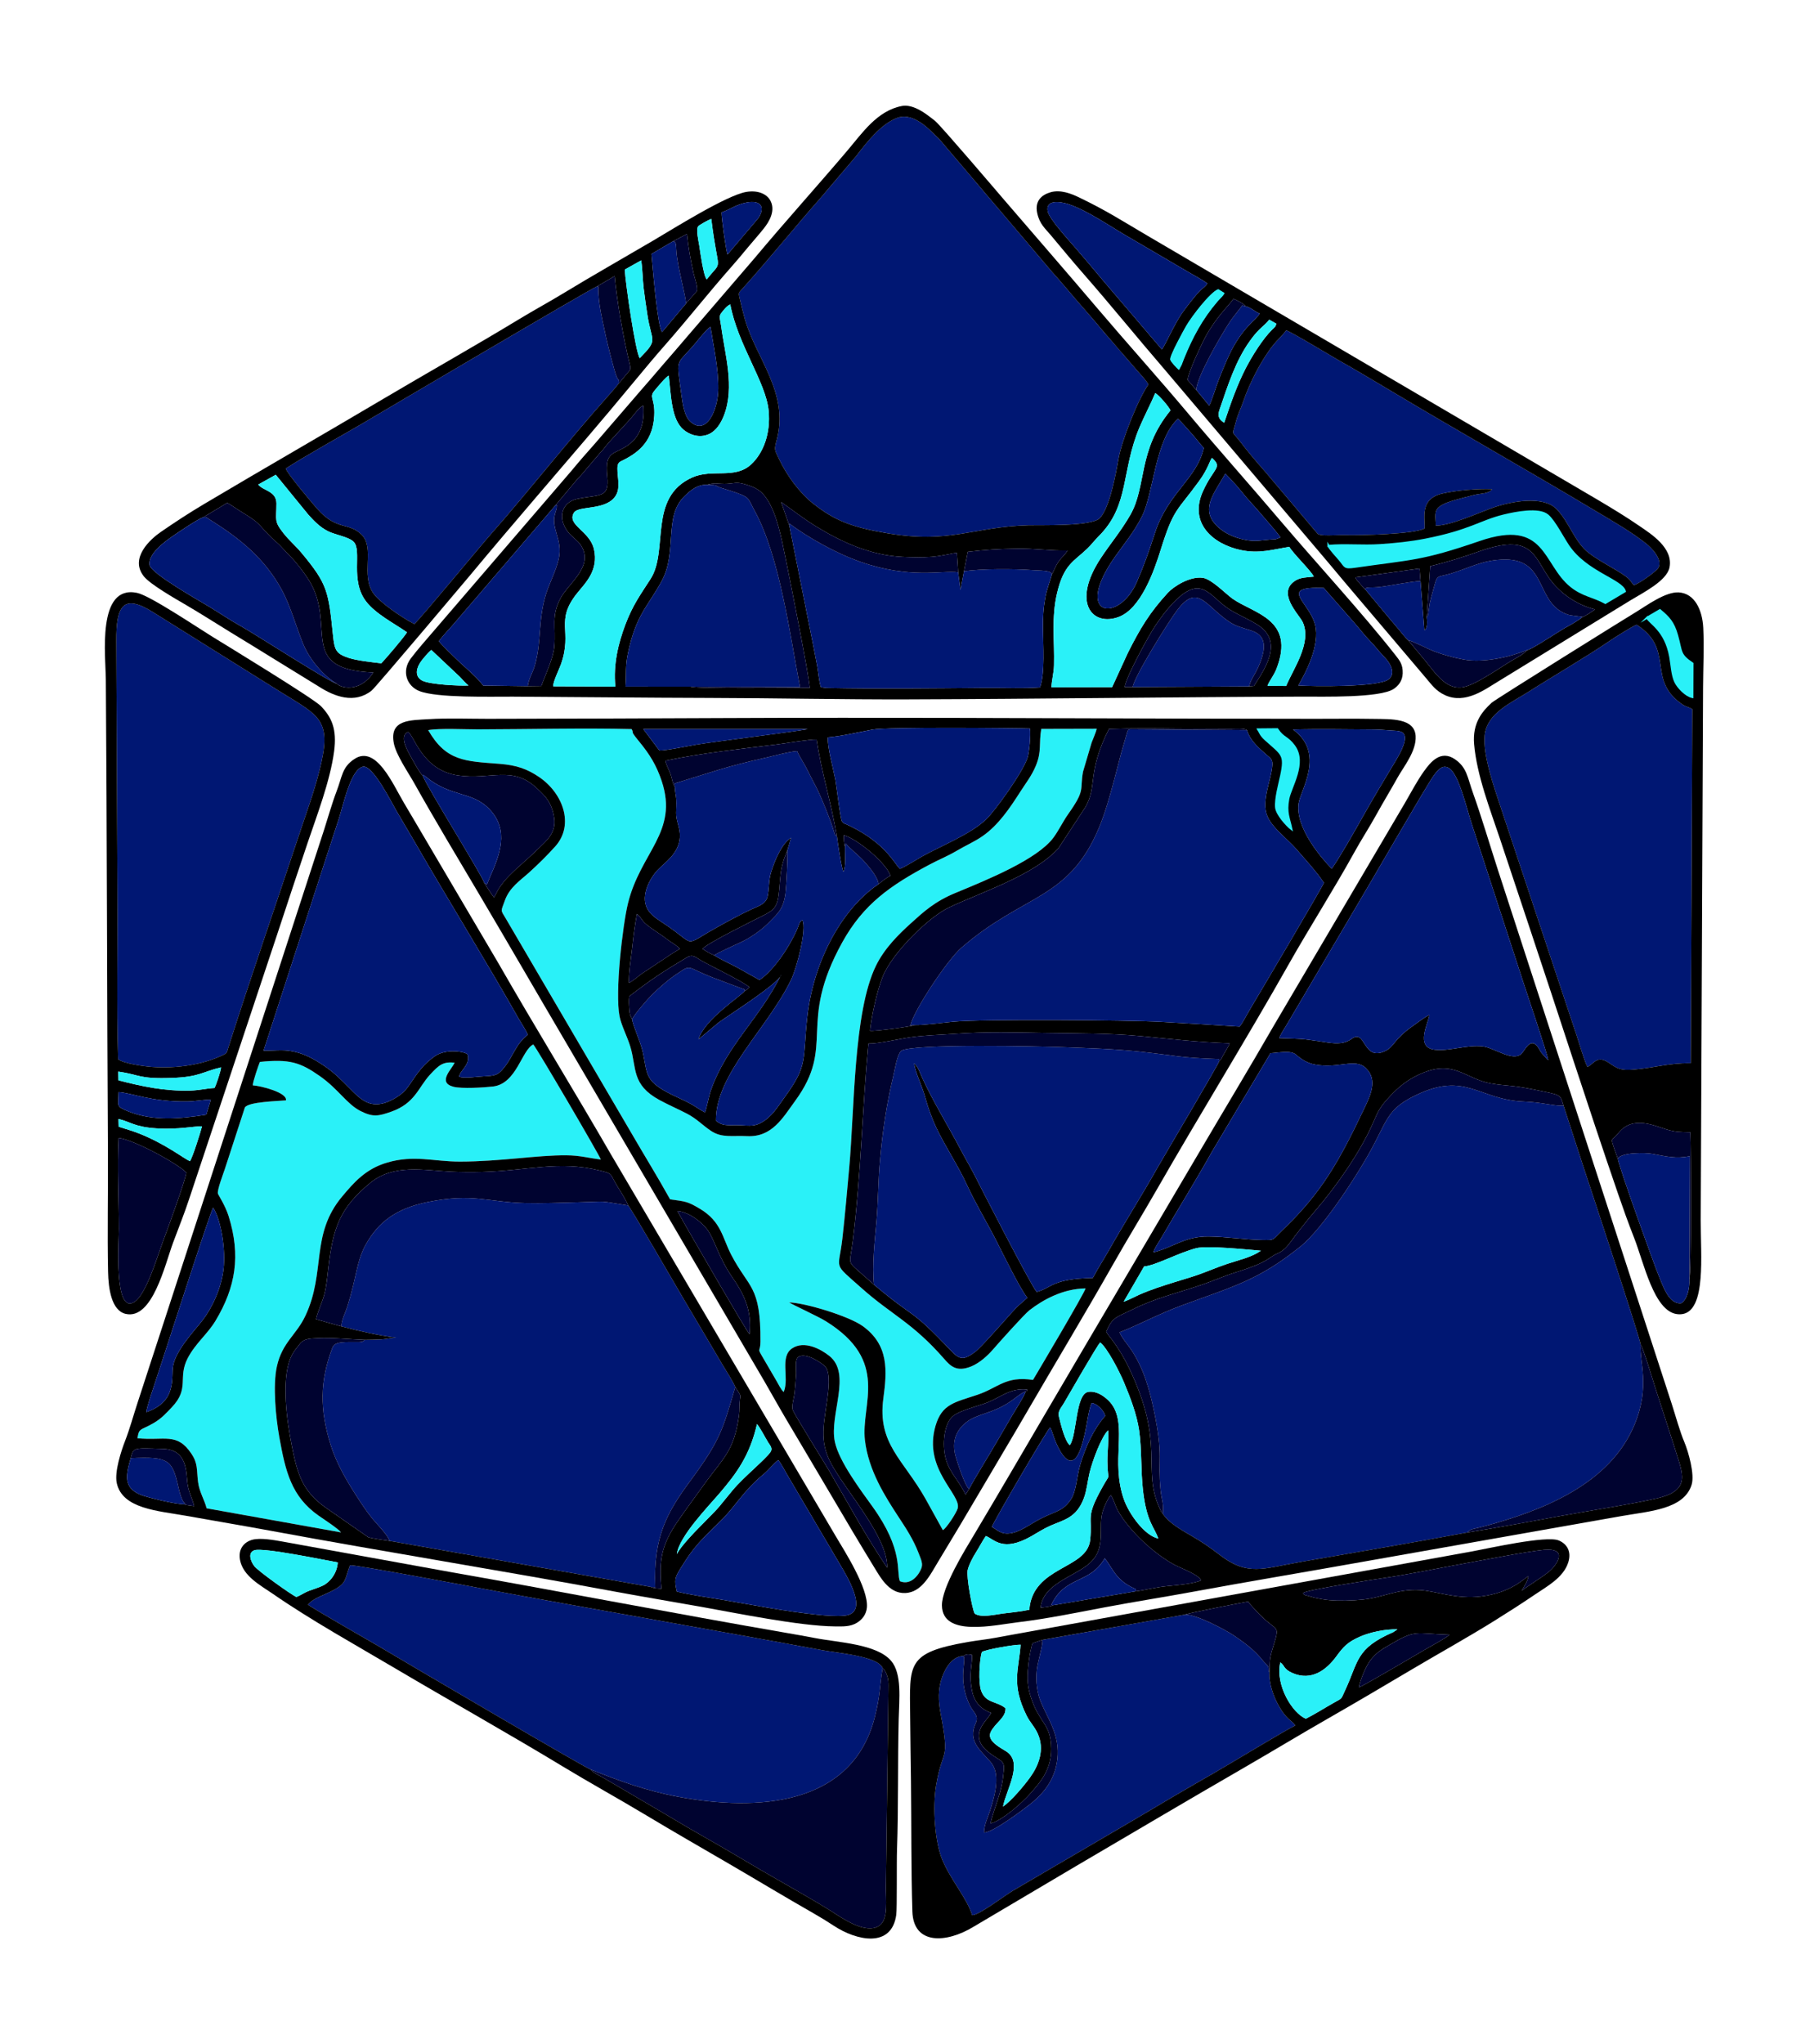 <?xml version="1.0" encoding="UTF-8"?>
<!DOCTYPE svg PUBLIC "-//W3C//DTD SVG 1.1//EN" "http://www.w3.org/Graphics/SVG/1.1/DTD/svg11.dtd">
<!-- Creator: CorelDRAW -->
<svg xmlns="http://www.w3.org/2000/svg" xml:space="preserve" width="171.386mm" height="193.474mm" version="1.1" style="shape-rendering:geometricPrecision; text-rendering:geometricPrecision; image-rendering:optimizeQuality; fill-rule:evenodd; clip-rule:evenodd"
viewBox="0 0 17138.6 19347.4"
 xmlns:xlink="http://www.w3.org/1999/xlink"
 xmlns:xodm="http://www.corel.com/coreldraw/odm/2003">
 <defs>
  <style type="text/css">
   <![CDATA[
    .str0 {stroke:#2AF1F8;stroke-width:20;stroke-miterlimit:22.926}
    .str1 {stroke:#2AF1F8;stroke-width:7.62;stroke-miterlimit:22.926}
    .fil2 {fill:black}
    .fil3 {fill:#000330}
    .fil0 {fill:#001773}
    .fil1 {fill:#2AF1F8}
   ]]>
  </style>
 </defs>
 <g id="Слой_x0020_1">
  <path class="fil0" d="M11010.65 14326.72c46.24,77.31 164.75,149.16 259.5,202.91 110.99,62.97 188.32,117.52 283.54,190.44 259.71,198.9 407.01,125.79 747.69,65.97 533.56,-93.7 1067.77,-183.13 1594.27,-281.61 18.21,-25.86 38.3,-29.52 69.03,-36.77 30.75,-7.25 58.95,-13.5 88.15,-21.36 557.69,-150.16 1191.31,-398.47 1424.76,-963.78 151.27,-366.29 42.82,-596.27 57.37,-756.07 -1.4,-49.81 -486.93,-1518.67 -545.58,-1694.83l-184.26 -567.03c-80.99,6.65 -202.81,-31.84 -374.8,-38.38 -429.71,-16.34 -550.88,-287.92 -1021.26,-61.76 -246.92,118.72 -266.72,209.86 -392.66,453.88 -142.78,276.68 -490.25,809.22 -704.18,980.7 -399.34,320.09 -626.96,373.58 -1126.68,558.03 -210.48,77.69 -411.07,186.12 -584.6,252.79 12.27,40.43 82.64,124.51 110.92,166.66 114.66,170.94 172.41,370.9 215.63,579.6 89.77,433.51 32.24,450.18 61.82,746.68 9.03,90.55 32.45,130.83 21.34,223.93z"/>
  <path class="fil0" d="M3233.89 12554.33c159.44,42.47 345.1,84.73 517.09,106.49 -32.23,-1.06 -98.42,14.03 -140.57,16.54 -51.94,3.1 -104.24,2.88 -156.07,3.97 -21.72,23.03 -37.85,20.92 -72.13,21.5 -98.93,1.65 -210.39,-10.99 -233.46,49.77 -122.97,323.94 -120.71,589.54 -19.37,918.13 56.8,184.17 154.81,346.22 246.73,489.69 48.46,75.63 95.17,145.42 150.12,213.66 38.2,47.45 148.61,155.72 160.96,209.91l2474.09 435.76 43.24 2.53c-21.1,-476.57 116.4,-713.77 328.49,-1001.44 280.27,-380.13 308.96,-477.54 429,-892.88 -19.63,-52.29 -94.29,-165.12 -125.3,-218.6l-380.59 -644.2c-56.41,-94.78 -485.89,-839.57 -508.21,-855.29 -300.26,-47.83 -173.41,-37.21 -483.43,-29.76 -164.7,3.96 -326.68,10.76 -491.41,6.94 -351.77,-8.15 -494.6,-96.5 -922.4,-10.15 -302,60.95 -471.02,191.14 -590.84,408.68 -63,114.37 -82.83,246.94 -115.84,382.5 -16.7,68.6 -35.6,135.15 -55.48,199.77 -15.12,49.16 -61.48,139.29 -54.63,186.48l0.01 0z"/>
  <path class="fil1" d="M5980.96 6900.6c-446.36,-11.11 -991.65,1.85 -1456.27,2.87 -123.41,0.28 -363.14,-12.27 -470.28,7.04 169.8,296.32 352.53,294.1 673.6,318.78 164.31,12.64 264.59,49.45 374.93,123.85 228.38,154.01 337.77,454.37 154.02,658.75 -76.51,85.1 -160.9,168.05 -245.87,245.15 -83.91,76.12 -186.62,140.59 -231.55,268.06 -36.65,103.95 -42.71,82.53 8.86,167.31l1191.49 2034.4c119.12,205.99 247.03,411.95 365.13,624.79 148.09,21.14 163.2,18.05 283.07,89.71 201.61,120.54 211.57,272.62 295.08,433.67 167.8,323.56 280.64,287.02 277.22,823.59 -0.65,101.8 -33.01,55.06 15.11,136.9l134.32 229.86c16.71,28.05 45.73,89.25 70.47,109.31 1.31,-2.09 2.48,-4.95 3.13,-6.68 49.77,-132.09 -42.08,-327.11 77.47,-406.34 115.59,-76.61 271.11,7.52 351.64,71.62 215.24,171.32 -1.4,553.46 52.24,812.36 38.56,186.15 246.99,461.58 357.51,615.29 298.8,415.55 221.48,615.16 258.68,705.11 86.04,35.51 150.18,-30.3 178.48,-74.31 50.38,-78.33 32.02,-105.39 -2.1,-193.53 -50.45,-130.3 -118.42,-232.45 -187.5,-337.77 -127.24,-193.97 -286.41,-441.45 -320.05,-729.67 -39.99,-342.54 241.41,-747.38 -372.07,-1126.85 -73.6,-45.52 -322.02,-159.27 -344.91,-176.58 148.07,3.08 563.37,128.48 695.8,223.74 250.55,180.23 230.52,424.99 195.68,685.14 -57.83,431.78 190.04,576.69 401.18,953.4l161.88 292.48c30.44,-11.47 128.78,-162.59 140.73,-204.88 37.55,-132.92 -330.83,-369.18 -209.46,-782.82 60.9,-207.54 182.65,-221.09 394.95,-292.5 201.84,-67.89 266.08,-180.31 527.78,-141.26 32.84,-54.85 488.92,-822.72 497.61,-866.17 -215.2,2.86 -404.31,108.3 -531.25,206.65 -48.64,37.68 -291.44,309 -346.62,373.01 -46.97,54.49 -125.2,126.77 -205.43,159.14 -136.3,54.99 -194.19,-1.47 -254.66,-70.82 -299.76,-343.8 -498.13,-417.28 -779.83,-667.97 -283.36,-252.15 -219.59,-164.52 -185.04,-470.15 25.46,-225.28 43.98,-440.9 64.75,-668.89 50.84,-557.78 39.91,-1474.56 252.05,-1912.1 81.99,-169.1 220.02,-303.11 327.89,-400.75 124.51,-112.69 228.48,-209.72 428.3,-291.96 306.4,-126.11 773.4,-317.39 925.24,-521.86 49.91,-67.21 90.04,-152.63 140.34,-223.72 166.49,-235.3 107.85,-221.49 140.22,-400.58l81.49 -275.68c13.47,-36.49 39.66,-91.82 47.84,-131.06l-524.69 1.26c-24.16,140.15 5.67,209.9 -50.9,347.53 -39.2,95.38 -95.3,165.49 -145.5,243.91 -105.26,164.44 -209.99,318.56 -357.2,421.9 -76.48,53.69 -163.46,90.58 -248.34,140.99 -83.61,49.66 -169.91,83.89 -258.61,131.18 -366.26,195.28 -622.78,371.73 -823.27,733.82 -431.73,779.72 -57.02,968.74 -446.41,1501.34 -116.8,159.75 -218.75,346.01 -456.17,333.75 -138.28,-7.13 -238.25,19.39 -341.61,-50.25 -83.57,-56.3 -130.6,-111.93 -226.79,-162.45 -86.19,-45.27 -167.37,-78.72 -260.28,-129.2 -266.39,-144.74 -214.7,-300.26 -275.54,-503.49 -28.96,-96.72 -83.91,-198.19 -101.98,-286.97 -46.16,-226.74 29.48,-863.74 77.69,-1064.63 117.86,-491.18 482.62,-679.29 320.81,-1164.05 -50.24,-150.51 -114.13,-252.77 -211.68,-371.84 -97.5,-118.99 -44.89,-70.15 -72.82,-119.88z"/>
  <path class="fil0" d="M10874.16 3638.92c-20.28,-39.29 -78.84,-99.23 -109.82,-135.24 -41.86,-48.68 -72.54,-84.84 -113.86,-131.68 -38.2,-43.3 -72.52,-83.4 -113.62,-131.91 -38.04,-44.92 -75.47,-84.87 -113.72,-131.77 -73.91,-90.63 -151.06,-174.76 -227.23,-263.88 -78.34,-91.67 -150.71,-178.85 -231.52,-268.03l-1018.98 -1199.03c-42.7,-54.48 -73.77,-81.52 -119.4,-126.32 -60.53,-59.45 -199.54,-188.97 -336.87,-133.01 -153.52,62.56 -281.31,227.82 -379.91,356.49l-342.63 402.55c-244.46,276.75 -502.84,597.73 -740.51,859.62 -32.49,35.8 -35.1,33.2 -21.76,90.2 15.7,67.06 30.57,129.82 49.73,196.81 105.72,369.54 416.81,691.9 301.95,1134.91 -26.35,101.61 -22.69,94.4 19.97,185.08 72.12,153.32 192.33,317.99 318.17,418.31 210.64,167.91 375.88,229.13 705.75,284.9 601.47,101.68 808.31,-60.36 1340.23,-75.39 109.37,-3.08 594.17,12.93 673.02,-66.9 94.49,-95.66 153.37,-422.53 177.28,-559.29 31.2,-178.43 185.83,-566.12 283.73,-706.42z"/>
  <path class="fil2" d="M9711.29 13172.68c-10.15,39.05 -102.73,181.58 -130.44,230.14 -44.68,78.26 -88.76,151.41 -133.98,229.92 -88.53,153.7 -187.44,307.29 -270.74,460.5l-33.63 53.93c-58.27,-128.4 -140.84,-195.16 -182.03,-322.83 -39.33,-121.91 -29.45,-314.06 45.31,-404.25 55.8,-67.32 251.54,-108.11 350.23,-148.54 127.76,-52.35 213.51,-136.12 370.81,-119.27 -11.53,35.06 -2.59,7.65 -15.53,20.4zm-1311.01 1665.1c-191.3,-281.41 -374.41,-617.32 -549.6,-918.55 -38.02,-65.38 -324.46,-523.54 -343.72,-573.59 -13.95,-36.23 11.47,-113.67 16.75,-160 6.52,-57.35 10.06,-114.42 14.44,-174.15 3.67,-50.04 -14.58,-141.69 20.25,-167.1 68.35,-49.85 224.41,56.9 254.14,88.15 56.17,59.03 31.81,235.88 18.09,330.06 -37.38,256.59 -71.2,401.15 55.89,619.87 156.56,269.45 521.03,676.1 513.76,955.31zm-1986.44 -3375.65c115.2,9.72 236.7,112.04 282.35,173.73 70.63,95.45 106.25,263.27 238.95,455.16 106.22,153.62 187.43,308.96 161.64,537.53 -62.57,-86.47 -505.9,-855.65 -597.58,-1015.49 -27.72,-48.33 -58.02,-103.76 -85.36,-150.93zm5131.53 -1421.13c-3.3,28.15 -524.61,903.17 -593.17,1024.86 -143.51,254.72 -310.91,517.67 -451.76,767.24 -49.08,86.97 -106.9,174.58 -152.5,262.55 -392.6,7.86 -383.06,93.29 -531.61,132.07 -55.91,-61.89 -548.88,-1026.46 -577.98,-1084.49 -44.55,-88.85 -96.92,-175.75 -146.06,-269.22 -119.07,-226.45 -253,-439.64 -359.92,-672.64 -22.21,-48.42 -42.38,-110.88 -77.12,-136.67 12.76,88.66 74.57,211.94 101.08,306.98 67.95,243.62 133.96,359.23 252.82,567.4 50.41,88.27 101.67,177.14 144.2,270.21 80.71,176.62 190.44,356.75 282.9,538.33 59.69,117.24 220.72,447.63 291.37,535.75 -97.67,89.42 -67.88,50.97 -169.82,164.87 -59.48,66.45 -272.85,309.8 -327.55,349.62 -104.22,75.86 -141.26,73.92 -222.12,-11.01 -402.16,-422.42 -321.04,-282.12 -732.15,-627.35l-177.46 -156.51c-73.23,-67.9 -47.05,-67.02 -23.58,-256.33 78.28,-631.35 89.79,-1256.07 147.9,-1869.24 91.27,2.4 289.15,-43.73 392.08,-58.7 144.86,-21.07 272.97,-22.63 420.44,-33.32 305.06,-22.13 579.88,-13.41 882.22,-8.65 288.03,4.54 594.24,2.29 877.7,29.33 284.31,27.13 552.67,58.81 847.55,68.48 -5.39,25.37 -46.3,85.76 -65.72,121.8 -14.12,26.19 -7.64,24.26 -31.74,44.64zm-5559.97 -392.72l-18.92 -41.6c-3.66,-15.2 -5.72,-32.54 -7.12,-49.76 -3.39,-41.69 -6.52,-85.64 -1.31,-126.82 208.66,-160.24 310.74,-228.23 544.34,-367.57 61.4,-36.63 89.15,2.15 149.02,35.86 62.38,35.13 420.37,210.91 445.32,247.04 -21.45,19.76 -22.62,21.96 -45.29,34.57 -48.15,56.78 -383.27,271.44 -437.6,457.13l190.45 -158.88c93.84,-69.53 572.33,-369.97 593.66,-454.28 -211.36,428.4 -514.06,662.7 -668.01,1099.37 -15.74,44.65 -42.41,180.88 -54.72,205.05 -91.95,-47.99 -86.08,-62.77 -250.13,-137.38 -341.12,-155.14 -287.56,-214.7 -341.77,-446.61 -18.75,-80.18 -93.86,-250.24 -97.92,-296.12zm-29.96 -345.96c-5.24,-81.66 20.99,-241.6 30.48,-330.33 12.79,-119.49 25.81,-218.15 45.29,-322.03 69.97,61.44 16.17,58.5 192.4,173.9 41.35,27.08 71.18,49.55 108.54,77.6 18.57,13.94 94.38,58.24 104.17,79.91 -49.82,31.8 -77.96,45.48 -118.25,74.79l-244.58 161.95c-31.17,22.98 -89.27,73.65 -118.05,84.21zm2705.21 399.49c-30.39,14.89 -377.01,60.98 -422.47,54.48 15.56,-150.91 66.66,-374.74 117.97,-507.43 88.58,-229.01 439.55,-569.81 628.06,-659.13 309.8,-146.8 811.15,-306.92 1038.41,-562.04l254.8 -388.81c115.21,-198.72 13.41,-326.25 223.32,-739.73 216.25,-7.22 436.43,-5.11 653.33,-2.93l491.06 1.89c53.8,0.23 136.6,-8.15 162.55,12.89 30.53,102.38 114.14,169.87 189.34,236.83 26.03,23.17 53.41,36.14 51.13,87.44 -6.33,142.28 -110.57,344.48 -46.71,491.82 49.14,113.38 193.41,217.09 270.11,306.04 84.79,98.34 188.5,209.48 264.28,321.71 -7.57,32 -631.94,1085.06 -696.71,1193.27 -30.18,50.41 -66.59,124 -100.85,168.33 -246.76,-15.5 -500.13,-31.14 -747.81,-44.92 -298.78,-16.61 -1680.11,-27.89 -1966.25,-1.06 -102.05,9.57 -270.51,32.79 -363.56,31.35zm-735.98 -1785.81c6.08,51.45 44.57,309.62 61.47,335.04 28,-53.96 12.87,-168.3 15.77,-236.34 -10.64,-26.94 -11.49,-73.46 -13.96,-109.64 128.48,31.06 415.82,274.02 442.7,384.91 -49.45,24.1 -74.46,50.38 -112.27,78.04 -378.81,257.3 -620.5,777.48 -673.77,1251.54 -46.89,417.37 10.3,453.17 -209.01,757.33 -71.4,99.03 -127.99,195.86 -231.04,251.09 -76.72,41.11 -133.53,21.72 -224.55,21.77 -94.78,0.05 -142.67,7.36 -200.97,-42.77 -4.8,-441 487.96,-871.35 712.06,-1334.73 54.7,-113.1 149.9,-480.33 106.98,-562.9 -31.01,13.48 -31.32,41.34 -45.23,74.52 -69.63,166.22 -223.65,399.85 -361.17,491.46l-210.47 -117.69c-66.93,-35.8 -162.11,-79.09 -217.79,-115.36 -34.41,-13.35 -78.31,-39.82 -111.32,-60.9 33.39,-49.44 509.95,-283.82 554.79,-306.24 130.76,-65.37 156.51,-84.34 171.99,-260.8 10.3,-117.32 9.32,-172.47 44.85,-284.22l31.89 -82.83 35.3 -118.47c-86.92,55.13 -153.24,207.37 -191,331.02 -23.02,75.37 -15.68,151.84 -32.96,228.44 -15.85,70.27 -92.98,90.82 -147.05,116.13 -120.54,56.44 -227.41,114.66 -344.66,180.4 -318.67,178.67 -172.57,164.91 -487.44,-42.75 -55.39,-36.53 -106.87,-67.57 -144.23,-117.92 -89.92,-121.22 0.25,-301.15 82.42,-388.35 70.19,-74.49 202.91,-156.04 211.61,-313.23 4.7,-84.8 -35.97,-147.8 -35.49,-227.76 0.26,-43.4 4.18,-82.91 1.64,-127.46 -2.43,-42.38 -13.58,-77.13 -13.45,-119.17 -21.99,-27.44 -27.8,-86.21 -41.27,-121.88 -14.54,-38.51 -40.75,-86.54 -49.13,-126.09 342.09,-72.83 712.75,-110.83 1062.08,-155.15 79.78,-10.12 307.07,-48.54 370.06,-45.25 47.03,311.96 138.35,596.14 192.62,916.21zm-3338.91 440.4c-16.8,-64.22 -542.5,-905.32 -584.52,-1017.49 -25.99,-18.61 -100.57,-158.17 -120.7,-194.2 -27.58,-49.41 -101.52,-182.85 -16.25,-216.75 59.78,36.03 132.32,361.44 472.57,411.34 311.95,45.75 514.12,-99.4 749.44,123.88 78.31,74.31 136.92,127.51 160.7,276.86 23.46,147.37 -83.63,226.17 -144.14,287.06 -150.26,151.21 -330.88,272.82 -402.91,426.68l-18.87 34.32c-0.84,1.26 -2.55,3.71 -3.99,5.44 -8.31,-7.14 -85.78,-125.81 -91.33,-137.14zm3935.19 -133.44c-52.9,-48.26 -129.31,-234.71 -465.3,-401.39 -15.62,-7.75 -28.76,-13.6 -41.14,-19.03 -27.24,-11.94 -25.48,-5.81 -41.47,-27.63 -16.32,-23.56 -53.5,-344.13 -63.75,-397.71 -20.76,-108.52 -74.32,-298.11 -70.73,-397.85 135.02,-12.04 293.58,-49.68 423.64,-74.09 132.82,-24.94 1332.73,-14.66 1490.18,-9.74 8.52,60.22 -6.08,224.89 -24.07,279.22 -45.52,137.52 -302.99,494.93 -387.54,577.53 -147.14,143.73 -445.13,260.21 -610.4,354.31 -45.53,25.92 -170.19,104.22 -209.42,116.38zm-4466.54 -1312.45c107.14,-19.31 346.87,-6.76 470.28,-7.04 464.62,-1.02 1009.91,-13.98 1456.27,-2.87 27.93,49.73 -24.68,0.89 72.82,119.88 97.55,119.07 161.44,221.33 211.68,371.84 161.81,484.76 -202.95,672.87 -320.81,1164.05 -48.21,200.89 -123.85,837.89 -77.69,1064.63 18.07,88.78 73.02,190.25 101.98,286.97 60.84,203.23 9.15,358.75 275.54,503.49 92.91,50.48 174.09,83.93 260.28,129.2 96.19,50.52 143.22,106.15 226.79,162.45 103.36,69.64 203.33,43.12 341.61,50.25 237.42,12.26 339.37,-174 456.17,-333.75 389.39,-532.6 14.68,-721.62 446.41,-1501.34 200.49,-362.09 457.01,-538.54 823.27,-733.82 88.7,-47.29 175,-81.52 258.61,-131.18 84.88,-50.41 171.86,-87.3 248.34,-140.99 147.21,-103.34 251.94,-257.46 357.2,-421.9 50.2,-78.42 106.3,-148.53 145.5,-243.91 56.57,-137.63 26.74,-207.38 50.9,-347.53l524.69 -1.26c-8.18,39.24 -34.37,94.57 -47.84,131.06l-81.49 275.68c-32.37,179.09 26.27,165.28 -140.22,400.58 -50.3,71.09 -90.43,156.51 -140.34,223.72 -151.84,204.47 -618.84,395.75 -925.24,521.86 -199.82,82.24 -303.79,179.27 -428.3,291.96 -107.87,97.64 -245.9,231.65 -327.89,400.75 -212.14,437.54 -201.21,1354.32 -252.05,1912.1 -20.77,227.99 -39.29,443.61 -64.75,668.89 -34.55,305.63 -98.32,218 185.04,470.15 281.7,250.69 480.07,324.17 779.83,667.97 60.47,69.35 118.36,125.81 254.66,70.82 80.23,-32.37 158.46,-104.65 205.43,-159.14 55.18,-64.01 297.98,-335.33 346.62,-373.01 126.94,-98.35 316.05,-203.79 531.25,-206.65 -8.69,43.45 -464.77,811.32 -497.61,866.17 -261.7,-39.05 -325.94,73.37 -527.78,141.26 -212.3,71.41 -334.05,84.96 -394.95,292.5 -121.37,413.64 247.01,649.9 209.46,782.82 -11.95,42.29 -110.29,193.41 -140.73,204.88l-161.88 -292.48c-211.14,-376.71 -459.01,-521.62 -401.18,-953.4 34.84,-260.15 54.87,-504.91 -195.68,-685.14 -132.43,-95.26 -547.73,-220.66 -695.8,-223.74 22.89,17.31 271.31,131.06 344.91,176.58 613.48,379.47 332.08,784.31 372.07,1126.85 33.64,288.22 192.81,535.7 320.05,729.67 69.08,105.32 137.05,207.47 187.5,337.77 34.12,88.14 52.48,115.2 2.1,193.53 -28.3,44.01 -92.44,109.82 -178.48,74.31 -37.2,-89.95 40.12,-289.56 -258.68,-705.11 -110.52,-153.71 -318.95,-429.14 -357.51,-615.29 -53.64,-258.9 163,-641.04 -52.24,-812.36 -80.53,-64.1 -236.05,-148.23 -351.64,-71.62 -119.55,79.23 -27.7,274.25 -77.47,406.34 -0.65,1.73 -1.82,4.59 -3.13,6.68 -24.74,-20.06 -53.76,-81.26 -70.47,-109.31l-134.32 -229.86c-48.12,-81.84 -15.76,-35.1 -15.11,-136.9 3.42,-536.57 -109.42,-500.03 -277.22,-823.59 -83.51,-161.05 -93.47,-313.13 -295.08,-433.67 -119.87,-71.66 -134.98,-68.57 -283.07,-89.71 -118.1,-212.84 -246.01,-418.8 -365.13,-624.79l-1191.49 -2034.4c-51.57,-84.78 -45.51,-63.36 -8.86,-167.31 44.93,-127.47 147.64,-191.94 231.55,-268.06 84.97,-77.1 169.36,-160.05 245.87,-245.15 183.75,-204.38 74.36,-504.74 -154.02,-658.75 -110.34,-74.4 -210.62,-111.21 -374.93,-123.85 -321.07,-24.68 -503.8,-22.46 -673.6,-318.78zm8189.15 -5.49c251.79,-7.37 512.42,-1.34 765.03,-0.32 58.69,0.24 109.12,6.01 169.09,9.5 63.63,3.7 123.82,2.48 125.83,68.98 2.32,76.48 -85.58,214.34 -118.99,269.44 -97.44,160.71 -195.04,326.43 -284.98,485.57 -86.14,152.42 -193.68,343.75 -289.22,484.82 -101.32,-104.86 -344.76,-386.74 -314.28,-617.39 16.53,-125.13 257.56,-476.28 -52.48,-700.6zm-330.6 -1.07l180.9 -1.64c60.05,89.48 94.06,69.26 159.73,158.23 118.04,159.93 -33.95,386.57 -55.25,500.73 -24.5,131.31 7.63,181.46 29.07,284.22 -41.45,-31.66 -137.2,-137.4 -143.77,-201.61 -8.52,-83.32 30.84,-222.25 47.71,-302.26 42.48,-201.46 10.1,-199.79 -147.53,-341.52 -51.27,-46.09 -49.36,-66.81 -70.86,-96.15zm-5669.54 199.1l-152.27 -202.55 1556.38 0.24c-63.36,17.12 -871.61,117.14 -1051.35,146.51 -79.77,13.04 -285.86,57.43 -352.76,55.8zm-2514.56 -69c21.54,111.82 138.02,279.56 191.64,375.4 190.98,341.39 424.79,730.59 621.77,1063.24 279.26,471.57 551.7,943.87 828.79,1414.74l1867.27 3187.3c68.38,117.29 128.35,226.97 203.97,355.01 145.17,245.8 273.53,459.92 418.87,707.31 139.02,236.65 274.42,465.11 421.15,704.74 60.77,99.24 150.48,263.02 320.13,232.52 135.95,-24.45 211.62,-179.24 274.98,-283.86 145.68,-240.56 278.58,-462.43 420.93,-705.4 139.29,-237.73 277.96,-467.64 414.59,-702.86 274.73,-472.96 563.36,-951.32 827.15,-1416.58 134.94,-238.01 278.29,-470.58 415.64,-710.35 403.64,-704.65 848.58,-1423.08 1244.76,-2124.93 197.07,-349.12 434.07,-719.98 622.71,-1062.2 67.3,-122.09 140.83,-233.93 206.22,-352.48 66.53,-120.6 135.87,-234.02 206.62,-360.83 54.23,-97.21 177.13,-245.89 168.31,-388.74 -10.53,-170.43 -232.52,-159.22 -395.64,-162.02 -184.96,-3.17 -373.86,-0.67 -559.24,-0.73 -1492.23,-0.53 -2983.9,-9.86 -4470.38,-9.87 -744.97,-0.01 -1492.22,4.97 -2235.2,7.18 -375.32,1.12 -750.75,2.46 -1126.06,2.68 -178.27,0.1 -382.84,-7.81 -558.03,3.43 -171.41,10.99 -374.61,0.65 -330.94,227.29l-0.01 0.01z"/>
  <path class="fil0" d="M5590.06 16746.65c277.03,110.16 523.11,201.81 833.01,259.76 739.53,138.29 1641.92,91.02 1858.24,-747.14 57.53,-222.93 44.32,-288.5 76.32,-471.25 -45.36,-113.19 -420.9,-141.17 -573.74,-169.63 -1064.47,-198.23 -2125.97,-379.74 -3187.71,-577.35 -151.59,-28.21 -1224.38,-231.5 -1282.21,-225.95 -50.23,133.19 -30.39,164.97 -149.38,231.6 -82.72,46.32 -201.38,79.41 -248.38,140.73 41.88,35.07 600.41,352.98 665.84,392 257.25,153.42 1983.4,1167.21 2008.02,1167.23l-0.01 0z"/>
  <path class="fil0" d="M8660.65 9701.81c93.05,1.44 261.51,-21.78 363.56,-31.35 286.14,-26.83 1667.47,-15.55 1966.25,1.06 247.68,13.78 501.05,29.42 747.81,44.92 34.26,-44.33 70.67,-117.92 100.85,-168.33 64.77,-108.21 689.14,-1161.27 696.71,-1193.27 -75.78,-112.23 -179.49,-223.37 -264.28,-321.71 -76.7,-88.95 -220.97,-192.66 -270.11,-306.04 -63.86,-147.34 40.38,-349.54 46.71,-491.82 2.28,-51.3 -25.1,-64.27 -51.13,-87.44 -75.2,-66.96 -158.81,-134.45 -189.34,-236.83l-1110.81 -7.92c-23.96,11.28 -10.98,1.45 -23.15,24.96l-58.21 202.21c-20.94,82.12 -41.6,160.86 -63.18,242.05 -40.71,153.15 -88.24,323.6 -146.52,462.48 -288.18,686.72 -709.39,620.77 -1303.13,1135.74 -131.54,114.09 -444.85,583.63 -482.52,733.1l40.49 -1.81z"/>
  <path class="fil0" d="M1118.65 10025.83c52.14,40.97 243.53,66.93 323.9,72.74 222.53,16.08 480.67,-18.82 678.64,-117.54 29.66,-14.79 27.22,-22.96 39.51,-61.53 211.34,-663.55 449.4,-1349.94 669.98,-2014.06 66.53,-200.3 138.47,-394.32 192.12,-603.46 123.97,-483.23 14.59,-518.31 -356.08,-746.64l-1219.18 -761.99c-282.27,-176.98 -348.54,-60.37 -346.12,275.49l10.62 2379.14c4.18,521.81 -9.48,1058.39 6.61,1577.85z"/>
  <path class="fil0" d="M8275.99 12159.5c411.11,345.23 329.99,204.93 732.15,627.35 80.86,84.93 117.9,86.87 222.12,11.01 54.7,-39.82 268.07,-283.17 327.55,-349.62 101.94,-113.9 72.15,-75.45 169.82,-164.87 -70.65,-88.12 -231.68,-418.51 -291.37,-535.75 -92.46,-181.58 -202.19,-361.71 -282.9,-538.33 -42.53,-93.07 -93.79,-181.94 -144.2,-270.21 -118.86,-208.17 -184.87,-323.78 -252.82,-567.4 -26.51,-95.04 -88.32,-218.32 -101.08,-306.98 34.74,25.79 54.91,88.25 77.12,136.67 106.92,233 240.85,446.19 359.92,672.64 49.14,93.47 101.51,180.37 146.06,269.22 29.1,58.03 522.07,1022.6 577.98,1084.49 148.55,-38.78 139.01,-124.21 531.61,-132.07 45.6,-87.97 103.42,-175.58 152.5,-262.55 140.85,-249.57 308.25,-512.52 451.76,-767.24 68.56,-121.69 589.87,-996.71 593.17,-1024.86l-1.85 -16.96c-383.43,-13.21 -395.74,-31.78 -736.93,-68.86 -253.93,-27.6 -491.14,-34.44 -746.11,-43.98 -193.11,-7.22 -1433.15,-36.65 -1529.19,36.07 -37.97,38.36 -58.12,176.76 -73.46,240.48 -63.87,265.29 -101.23,522.51 -125.8,798.05 -17.18,192.71 -16.63,392.41 -33.63,585.31 -15.17,172.16 -43.27,412.39 -22.42,588.39z"/>
  <path class="fil0" d="M15497.46 5913.41c-36.49,10.62 -220.5,128 -261.79,156.4 -204.72,140.84 -538.82,335.24 -759.73,476.26 -169.4,108.13 -395.34,202.78 -417.32,412.04 -20.13,191.59 93.16,506.18 147.71,672.57l617.59 1855.56c33.91,101.7 69.12,205.28 103.67,310.8 18.34,55.99 81.93,268.42 104.2,301.03 65.04,-31.73 91.39,-116.26 206.26,-36.21 77.41,53.95 110.52,71.71 234.2,61.21 193.46,-16.42 318.54,-60.89 537.25,-60.45l14.3 -3350.29 -28.98 -15.22c-38.34,-15.66 -42.86,-13.13 -83.27,-42.93 -316.93,-233.69 -52.94,-508.4 -414.09,-740.76l0 -0.01z"/>
  <path class="fil2" d="M6698.83 4588.4c42.45,-22.01 124.65,-6.61 179.92,-9.32 73.71,-3.62 93.02,-19.33 166.84,1.71 114.74,32.71 164.67,63.44 218.61,145.8 93.1,142.16 134.54,362.79 173.97,555.46 41.63,203.41 217.37,1083.41 229.51,1228.08 -140.55,0.08 -1080.26,11.9 -1129.19,-11.22l-615.83 -0.28c9.45,-119.69 -3.25,-189.93 22.86,-314.08 78.01,-370.92 187.35,-440.41 320.38,-686.06 150.72,-278.33 15.7,-608.71 214.68,-801.14 49.56,-47.93 117.52,-113.59 218.25,-108.95zm-2262.57 1899.75c-91.66,4.83 -356.48,-9.62 -431.63,-43.28 -70.69,-31.66 -70.02,-100.26 -31.07,-165.1 21.23,-35.33 82.14,-105.94 110.87,-127.78l271.08 255.41c30.85,32.54 51.96,57.65 80.75,80.75zm7392.87 8.63l-1103.94 6 -75.63 -0.31c12,-95.47 229.03,-489.74 286.5,-575.52 60.1,-89.72 118.86,-167.36 187.33,-235.87 261.68,-261.85 333.51,-37.56 523.58,80.07 89.15,55.18 187.77,92.93 272.45,150.44 238.34,161.84 45.63,425.82 -45.57,570.51l-44.72 4.68zm464.34 -9.01c68.99,-117.86 208.02,-383.17 159.52,-572.89 -56.66,-221.65 -356.29,-364 81.13,-350.62l291.22 331.83c47.6,54.2 96.98,119.19 145.15,168.22 53.5,54.46 89.2,105.32 143.78,161.03 42.91,43.79 108.59,145.54 34.64,204.21 -96.21,76.33 -720.15,67.88 -855.44,58.22zm-209.36 -1385.27c-18.2,3.27 -30.5,2.26 -48.09,3.59 -85.02,6.42 -151.09,23.63 -253.05,2.19 -104.44,-21.97 -191.84,-65 -254.71,-124.95 -167.77,-159.99 -37.22,-304.92 74.53,-500.76 44.81,49.99 92.14,94.13 134.66,147.79 39.07,49.31 87.77,105.88 129.16,150.38 22.78,24.49 43.19,47.84 67.31,76.44 35.64,42.26 172.53,196.08 190.09,229.54l-39.9 15.78zm-3011.2 314.63l21.67 166.78 33.23 -176.44 36.08 -184.36c166.07,-19.64 292.29,-27.69 466.18,-30.27 170.47,-2.54 315.86,21.28 477.99,17.28 -19.64,38.27 -54.57,60.63 -86.05,107.56 -32.65,48.65 -47.69,97.83 -62.17,118.9 -20.57,78.13 -48.31,136.96 -63.89,228.52 -16.45,96.74 -21.17,175.81 -20.33,276.75 1.35,163.14 20.76,426.07 -27.82,564.2 -163.79,11.39 -355.51,3.27 -522.53,4.6 -471.99,3.77 -1027.56,10.36 -1499.02,0.64l-47.01 -6.12c-1.29,-2.7 -4.65,-1.3 -6.84,-2.31 -18.3,-58.89 -23.41,-135.88 -35.08,-201.27 -11.62,-65.04 -24.56,-128.02 -36.67,-191.67l-227.65 -1140.67c-1.43,-1.94 -2.72,-4.76 -3.46,-6.34l-72.8 -211.19c106.26,74.09 204.27,152.73 325.83,227.59 247.65,152.5 521.56,277.21 823.44,291.6 90.64,4.32 187.44,6.5 274.58,-0.43 102.56,-8.15 213.32,-37.49 239.74,-38.47l12.58 185.12zm2325.47 -1177.08c-64.54,291.34 -338.07,421.9 -462.98,805.77 -56.47,173.53 -102.36,305.48 -171.31,463.67 -170.35,390.84 -608.77,331.56 -206.17,-240.4 90.1,-128.01 177.15,-228.68 254.26,-380.37 112.29,-220.9 124.52,-727.85 341.88,-925 44.03,41.66 83.81,90.4 124.72,134.96 43.58,47.48 79.02,97.33 119.6,141.37zm-6401.42 2254.58l-421.47 -5.76c-58.11,-75.88 -145.37,-149.29 -210.63,-209.43 -34.66,-31.93 -196.01,-186.75 -208.83,-210.59 43.57,-61.06 92.59,-107.19 138.94,-161.99l967.39 -1127.3 202.65 -242.68c14.88,-18.29 13,-12.12 28.85,-29.88l175.68 -205.85c19.06,-24.09 31.09,-31.05 51.12,-59.05 38.14,-53.32 221.74,-244.88 259.52,-290.68 20.27,-24.58 78.7,-103.01 111.12,-112.86 14.74,181.93 -39.57,297.83 -140.35,371.72 -135.25,99.16 -226.98,48.49 -200.99,297.22 22.46,214.95 -74,168.92 -285.78,214.95 -144,31.29 -187.8,176.31 -88.36,308.97 38.65,51.56 94.88,82.89 124.57,129.27 128.08,200.08 -118.88,358.97 -194.37,504.08 -88.19,169.51 -41.67,264.16 -57.72,454.79 -9.41,111.8 -83.73,265.21 -122.44,373.34l-128.9 1.73zm4958.96 10.29c1.47,-63.78 22.3,-132.12 24.22,-207.34 5.96,-234.11 -25.56,-449.48 28.46,-681.15 64.48,-276.47 158.59,-300.53 286.48,-423.5 40.09,-38.54 65.43,-74.77 109.63,-118.93 293.74,-293.57 208.6,-616.51 387.59,-1035.23 46.27,-108.26 104.31,-217.16 146.48,-318.15 34.19,16.78 134.65,135.99 144.33,163.83 -311.51,378.93 -223.97,715.51 -380.18,988.61 -85.94,150.25 -184.38,265.59 -278.31,407.13 -282.47,425.63 -80.52,652.94 169.33,558.79 207.25,-78.09 332.28,-428.41 395.08,-630.31 125.12,-402.28 154.09,-364.53 366.32,-657.36 84.07,-116 97.84,-188.65 120.45,-217.09 104.14,92.91 16.74,91.46 -84.26,313.1 -138.11,303.08 91.68,501.37 354.7,558.39 175.68,38.08 304.83,-4.84 462.72,-29.8 26.66,54.18 205.99,226.96 231.38,281.65 -60.99,6.98 -122.4,6.45 -169.34,34.53 -190.95,114.2 31,325.4 63.59,395.17 91.76,196.41 -93.78,450.96 -156.03,605.35l-176.88 -1.54c16.75,-46.73 61.03,-98.22 84.61,-159.06 184.29,-475.41 -218.66,-523.95 -418.08,-667.24 -64.18,-46.11 -195.52,-183.63 -278.7,-195.74 -122.23,-17.78 -277.37,82.73 -330.54,140.42 -172.64,187.29 -263.31,338.36 -379.4,569.68l-149.25 324.74 -574.4 1.05zm-3228.51 -3411.01c29.75,183.92 76.01,393.63 73.72,587.43 -2.37,201.17 -112.41,446.34 -265.25,308.57 -53.46,-48.17 -70.56,-155.75 -82.94,-247.65 -49.28,-365.88 -55.22,-275.55 118.22,-478.35 30.97,-36.22 120.5,-151.46 156.25,-170zm-1257.59 2514.55c78.58,-96.36 198.7,-213.52 154.52,-409.99 -39.2,-174.33 -259.82,-227.93 -190.39,-345.2 42.9,-72.46 313.41,-15.14 399.77,-167.84 41.45,-73.27 12.03,-166.97 12.45,-251.13 0.3,-58.14 19.4,-61.21 60.47,-81.81 158.91,-79.73 275.69,-192.69 288.21,-416.86 9.42,-168.74 -54.5,-170.51 3.87,-239.9 19.26,-22.9 110.25,-134.51 133.88,-140.12 21.6,186.46 23.22,416.44 141.44,513.22 58.33,47.75 150.46,80 239.2,39.91 68.33,-30.87 114.62,-105.28 142.83,-179.31 102.6,-269.24 7.63,-574.44 -27.67,-842.67 -7.81,-59.35 -24.4,-90.98 0.65,-123.2 20.25,-26.03 54.22,-70.29 85.84,-82.34 70.38,378.66 336.64,735.9 362.86,1003.15 21.73,221.53 -51.9,406.97 -166.53,512.19 -153.42,140.84 -366.32,38.14 -555.26,122 -423.06,187.77 -222.45,690.04 -395.24,959.79 -94.09,146.89 -169.59,247.55 -240.58,436.72 -63.37,168.88 -115.45,372.34 -93.28,583.77l-588.39 -2.94c-4.4,-38.79 56.81,-162.46 72.86,-207.86 113.46,-320.85 -62.96,-407.98 158.49,-679.58zm5404.34 -1969.54c-97.9,140.3 -252.53,527.99 -283.73,706.42 -23.91,136.76 -82.79,463.63 -177.28,559.29 -78.85,79.83 -563.65,63.82 -673.02,66.9 -531.92,15.03 -738.76,177.07 -1340.23,75.39 -329.87,-55.77 -495.11,-116.99 -705.75,-284.9 -125.84,-100.32 -246.05,-264.99 -318.17,-418.31 -42.66,-90.68 -46.32,-83.47 -19.97,-185.08 114.86,-443.01 -196.23,-765.37 -301.95,-1134.91 -19.16,-66.99 -34.03,-129.75 -49.73,-196.81 -13.34,-57 -10.73,-54.4 21.76,-90.2 237.67,-261.89 496.05,-582.87 740.51,-859.62l342.63 -402.55c98.6,-128.67 226.39,-293.93 379.91,-356.49 137.33,-55.96 276.34,73.56 336.87,133.01 45.63,44.8 76.7,71.84 119.4,126.32l1018.98 1199.03c80.81,89.18 153.18,176.36 231.52,268.03 76.17,89.12 153.32,173.25 227.23,263.88 38.25,46.9 75.68,86.85 113.72,131.77 41.1,48.51 75.42,88.61 113.62,131.91 41.32,46.84 72,83 113.86,131.68 30.98,36.01 89.54,95.95 109.82,135.24zm-2334.93 -2635.5c-233.88,44.46 -375.63,257.17 -518.38,425.2 -286.81,337.61 -588.82,671.8 -870.72,1008.84l-649.68 755.83c-73.8,87.64 -145.98,169.27 -219.48,254.65 -74.19,86.18 -142.42,167.38 -215.64,250l-435.28 504.47c-72.64,81.18 -148.3,167.97 -219.72,254.43l-1413.36 1643.1c-35.48,42.19 -72.59,86.08 -106.18,130.87 -92.67,123.59 -36.97,262.79 78.4,309.16 168.03,67.53 670.46,52.61 885.69,53.7 618.59,3.11 1244.27,10.8 1862.67,12.19 625.31,1.41 1258.35,15.5 1879.76,13.55 1242.61,-3.9 2489.95,-21.89 3733.61,-25.99 196.78,-0.65 736.5,13.76 866.11,-73.14 43.26,-29 82.26,-74.42 84.87,-146.43 3.12,-85.71 -31.06,-125.09 -67.89,-172.06 -310.52,-396.09 -751.37,-873.74 -1089.74,-1272.37 -287.71,-338.95 -582.96,-669.85 -869.22,-1010.46 -288.32,-343.06 -580.37,-666.98 -870.81,-1008.75 -288.36,-339.32 -578.94,-672.95 -869.2,-1010.47 -78.18,-90.91 -595.84,-698.56 -659.56,-754.23 -16.15,-14.11 -48.47,-37.41 -67.15,-51.57 -64.4,-48.84 -161.86,-107.11 -249.11,-90.52l0.01 0z"/>
  <path class="fil1" d="M4304.37 10057.67c-108.03,-9.78 -145.33,18.26 -236.22,118.05 -107.33,117.83 -139.25,267.84 -364.81,346.62 -120.07,41.93 -170.58,53.5 -289.34,-6.54 -130.62,-66.03 -208.75,-207.2 -387.61,-332.33 -183.15,-128.13 -285.24,-161.58 -565.66,-132.81 -13.18,31.69 -68.31,190.76 -67.09,221.99 73.42,4.03 330.01,68.44 313.78,142.17 -61.43,6.71 -358.15,11.77 -389.01,68.04l-189.71 582.48c-13.91,42.39 -74.46,199.58 -65.22,232.14 3.88,13.67 69.95,112.66 101.37,213.41 116.29,372.91 66.86,671.65 -123.86,989.52 -76.21,127.01 -190.32,213.53 -263.65,354.48 -97.56,187.53 22.22,284.93 -151.89,466.17 -49.06,51.07 -91.4,99.92 -162.2,142.79 -30.36,18.39 -60.93,34.59 -100.34,52.28 -49.84,22.38 -50.15,36.71 -61.87,96.45 254.74,26.73 374.32,-59.34 511.53,146.85 63.19,94.95 47.63,147.81 62.9,268.08 12.01,94.58 59.94,165.7 81,248.4l1272.88 228.02c-25.14,-34.37 -163,-124.23 -209.67,-156.68 -262.1,-182.24 -316.6,-422.04 -374.72,-743.86 -33,-182.77 -63.69,-491.04 -22.71,-672.7 51.24,-227.1 183.33,-294.08 269.29,-476.7 196.93,-418.44 44.06,-768.61 350.24,-1131.76 106.35,-126.14 217.69,-258.76 425.65,-319.21 255.48,-74.26 438.19,-8.46 687.93,-8.67 382.35,-0.33 730.38,-61.8 1007.53,-59.58 130.05,1.04 208.69,25.91 326.34,39.72 -9.62,-34.3 -604.75,-1051.13 -639.6,-1088.93 -109.61,51.31 -157.28,371.53 -381.45,398.04 -85.87,10.15 -297.35,22.36 -373.46,2.71 -159.97,-41.3 -11.47,-170.55 9.65,-228.64z"/>
  <path class="fil0" d="M9869.84 15521.03c7.35,47.71 -44.58,207.77 -52.66,284.81 -11.43,109.08 2.32,216.55 39.72,306.32 67.17,161.24 181.23,311.81 154.75,539.46 -24.37,209.56 -150.35,340.77 -265.2,430.25 -60.03,46.76 -336.57,257.09 -428.62,263.94 -0.05,-75.28 38.86,-150.38 59.94,-218.18 42.69,-137.3 100.8,-339.05 0.9,-452.26 -103.37,-117.15 -215.25,-198.95 -140.43,-364.54 34.79,-77 -23.74,-102.37 -57.55,-174.59 -114.56,-244.68 -27.26,-414.13 -57.49,-462.99 -102.51,2.93 -168.06,105.59 -200.73,195 -42.92,117.46 -38.41,230.24 -15.01,354.58 88.03,467.54 17.9,306.8 -43.94,678.44 -33.8,203.17 -12.62,535.87 62.21,709.34 82.37,190.97 235.43,365.54 279.21,516.39 64.48,0.77 311.75,-188.16 383.05,-230.06l1148.36 -671.84c255.77,-152.3 499.53,-295.85 763.96,-446.91 140.5,-80.26 670.81,-402.48 763.74,-446.37 -29.8,-52.69 -80.29,-44.33 -167.18,-208.09 -39.97,-75.35 -80.52,-188.23 -77.22,-292.85 -17.46,-31.73 2.92,-35.08 -18.66,-67.77 -3.52,-5.34 -30.6,-30.12 -41.27,-43.68 -77.74,-98.77 -166.87,-164.9 -271.39,-236.51 -82.5,-56.52 -359.66,-203.64 -467.64,-200.83l-1350.85 238.94z"/>
  <path class="fil2" d="M10747.69 15062.35l-778.59 131.36c-24.69,15.51 -83.82,19.5 -115.42,22.33 20.86,-222.9 313.73,-292 457.17,-414.62 177.44,-151.68 77.72,-347.84 134.57,-509.39 11.94,-33.93 47.75,-118.53 73.65,-140.57 28.05,43.94 40.46,100.61 66.93,147.94 105.45,188.5 339.41,403.85 526.49,506.6 62.29,34.22 240.31,97.71 259.75,151.69 -61.59,30.98 -225.39,45.56 -311.27,53.68 -115.26,10.91 -208.69,37.05 -313.28,50.98zm-1001.35 173.55c-77.27,17.38 -171.87,25.6 -251.73,36.08 -75.59,9.93 -207.23,42.04 -265.74,0.11 -24.47,-47.33 -79.16,-346.58 -66.44,-410.11 9.67,-48.27 53.66,-130.27 77.27,-166.87 32.96,-51.09 62.04,-110.38 95.24,-157.35 82.12,33.17 159.76,155.41 428.16,3.59 68.89,-38.97 116.6,-71.88 185.44,-101.96 124.21,-54.29 245.42,-72.49 315.02,-260.89 27.29,-73.87 33.91,-156.76 52.47,-235.33 27.18,-115.11 112.43,-343.98 176.7,-405.6 7.99,91.46 -7.84,199.14 -7.08,295.19 1.62,206.97 37.68,90.38 -46.65,241.94 -164.88,296.31 -91.34,269.39 -116.73,502.62 -30.26,277.82 -543.85,244.72 -575.93,658.58zm197 -1726.15c20.71,28.69 35.51,120.08 93.57,220.53 147.79,255.72 216.62,-73.55 243.06,-198.58 13.29,-62.85 31.96,-204.64 57.41,-252.78 54.31,7.98 113.7,70.11 128.09,122.04 -108.84,122.53 -187.61,293.47 -239.16,470.36 -32.25,110.66 -33.9,245.1 -88.97,325.11 -84.84,123.27 -161.54,102.68 -345.91,212.2 -41.88,24.88 -122.75,76.46 -184.07,94.73 -114.74,34.19 -153.2,-15.24 -214.98,-51.36 6.89,-35.27 509.67,-896.45 550.96,-942.25zm186.26 169.18c-47.33,-42.05 -82.55,-189.54 -102.49,-269.01 -13.48,-53.72 19.5,-82.81 44.92,-125.96 52.66,-89.33 314.43,-546.74 345.44,-577.68 65.88,49.76 181.09,272.23 224.8,376.64 55.97,133.68 121.33,299.69 143.94,455.64 25.34,174.83 15.42,381.73 36.21,565.1 34.53,304.52 107.01,346.78 145.38,458.17 -130.08,-26.73 -276.89,-231.7 -325.71,-370.07 -127.59,-361.59 35.11,-691.4 -114.86,-900.46 -34.01,-47.42 -126.32,-130.26 -219.28,-118.32 -127.03,16.31 -107.5,408.55 -178.35,505.95zm4675.51 -3214.33l184.26 567.03c58.65,176.16 544.18,1645.02 545.58,1694.83 22.38,23.87 122.98,360.24 133.74,392.84l192.25 595.36c68.4,228.29 163.73,393.28 -183.3,469.73 -284.77,62.74 -592.42,107.79 -887.84,161.78 -291.19,53.21 -600.51,111.84 -894.16,158.27 -526.5,98.48 -1060.71,187.91 -1594.27,281.61 -340.68,59.82 -487.98,132.93 -747.69,-65.97 -95.22,-72.92 -172.55,-127.47 -283.54,-190.44 -94.75,-53.75 -213.26,-125.6 -259.5,-202.91 -5.55,-5.97 -5.9,-6.16 -12.47,-16.05 -1.09,-1.64 -2.45,-3.76 -3.5,-5.48 -1.03,-1.68 -2.16,-3.83 -3.13,-5.54 -4,-7.12 -8.08,-16.71 -10.77,-22.65 -174.36,-384.26 60.36,-594.26 -289.29,-1327.45 -46.22,-96.93 -97.79,-181.63 -158.56,-265.12 -18.9,-25.97 -43.39,-51.68 -58.72,-79.34 59.65,-140.16 92.65,-134.13 242.68,-208.58 228.72,-113.51 428.13,-156.95 661.96,-236.26 105.28,-35.71 211.35,-83.84 328.93,-120.2 313.48,-96.93 306.01,-142.77 389.09,-176.7 76.18,-31.1 115.95,-100.4 165.39,-165.19 66.9,-87.69 131.31,-167.9 200.31,-248.55 187.05,-218.65 407.38,-529.35 531.67,-806.66 58.9,-131.41 63.59,-157.52 173.71,-274.27 69.69,-73.88 146.31,-139.59 255.84,-192.33 340.26,-163.82 441.76,34.77 696.5,78.94 139.8,24.25 189.36,13.39 395.42,55.44 277.73,56.67 253.98,43.55 289.41,153.86zm-3971.82 1522.19c104.38,-7.27 330.17,-131.52 494.73,-173.06 102.35,-25.84 479.99,12.83 611.17,24.2 -89.63,62.45 -203.74,85.98 -318.98,124.34 -110.87,36.92 -214.8,84.56 -327.67,120.37 -116.45,36.95 -230.13,69.04 -341.08,107.8 -60.92,21.28 -108.53,38.89 -165.02,64.07 -45.17,20.13 -100,50.41 -146.71,66.14l193.56 -333.86zm1196.47 -2018.35c72.93,-3.92 192.28,-30.05 241.03,12.82 47.46,41.73 103.64,79.9 178.1,94.15 222.54,42.57 381.44,-63.51 482.56,32.65 117.98,112.21 46.02,258.65 -19.03,394.77 -226.11,473.08 -389.65,779.49 -771.01,1142.3 -97.67,92.92 -65.99,92.65 -183.01,90.88 -176.48,-2.66 -343.54,-31.31 -516.48,-32.62 -226.17,-1.72 -332.68,103.71 -520.71,149.65 12.7,-44.25 48.53,-91.74 70.75,-129.97 157.21,-270.38 334.45,-555.37 482.85,-820.93l554.95 -933.7zm82.82 -142.89c14.29,-41.56 65.35,-114.99 90.42,-159.47 29.58,-52.47 61.26,-103.3 90.98,-154.53l548.94 -932.46c82.76,-135.94 672.22,-1158.76 733.2,-1239.43 32.49,-42.97 81.72,-113.03 149.27,-65.99 90.4,62.96 162.3,378.91 210.81,525.6l484.64 1488.04c38.55,117.71 227.43,675.68 239.52,746.2 -19.29,-13.26 -4.11,-1.67 -19.17,-17.76l-44.13 -49.18c-16.38,-20.42 -28.03,-51.71 -47,-71.73 -63.84,-67.39 -111.13,43.84 -139.12,74.32 -80.6,87.75 -260.93,-52.25 -369.67,-64.87 -153.77,-17.85 -317.52,47.55 -456.65,30.98 -190.22,-22.66 -55.49,-259.97 -50.55,-328.1 -39.72,15.58 -117.43,76.18 -153.88,101.68 -190.55,133.28 -174.75,198.17 -267.82,240.49 -213.65,97.16 -175.9,-220.2 -317.34,-114.59 -58.84,43.93 -134.3,44.97 -217.43,33.28 -264.28,-37.15 -184.95,-32.92 -465.02,-42.48zm3905.09 4227.34c30.84,-99.12 -31.32,-314.5 -67.72,-401.07 -44.91,-106.83 -82.97,-247.96 -120.08,-362.99l-1647.35 -5058.24c-78.48,-241.5 -151.37,-491.08 -236.24,-728.72 -52.06,-145.75 -55.98,-236.65 -168.39,-314.77 -137.29,-95.43 -235.24,30.22 -293.56,111.41 -67.67,94.24 -120.17,197.01 -181.24,301.4l-1242.94 2109.88c-232.54,403.82 -473.31,801.84 -709.62,1203.94 -474.77,807.87 -947.31,1604.68 -1421.84,2413.68 -234.44,399.69 -472.38,808.59 -711.8,1209.65 -73.89,123.77 -300.54,486.78 -297.83,659.02 4.75,301.7 496.54,184.73 725.52,157.47 267.73,-31.88 560.7,-92.26 820.6,-141.36 273.35,-51.65 542.15,-93.34 814.19,-143.5 546.6,-100.79 1086.37,-190.21 1628.28,-287.26l2446.18 -432.12c258.5,-46.2 590.62,-61.15 663.83,-296.41l0.01 -0.01z"/>
  <path class="fil0" d="M5861.73 3625.06c-1.03,-43.38 -3.99,-17.38 -21.9,-57.27 -22.18,-49.38 -90.83,-325.55 -100.74,-374.32 -30.36,-149.28 -75.79,-310.07 -73.79,-480.51l-13.23 -1.64c-45.64,12.8 -2097.14,1224.49 -2211.19,1291.61 -184.14,108.39 -583.5,330.69 -734.94,431.86 12.23,46.99 249.89,326.06 292.37,374.95 190.43,219.15 302.95,128.56 426.07,251.23 127.98,127.52 -12.44,381.71 112.16,556.76 60.28,84.7 279.41,235.09 387.02,288.86 75.85,-72.87 611.68,-722.31 723.72,-849.62 360.63,-409.74 734.8,-886.7 1091.63,-1287.5 32.89,-36.95 94.76,-105.67 122.82,-144.41z"/>
  <path class="fil2" d="M7369.48 13818.95c35.8,46.77 66.28,109.62 94.58,156.38l480.03 815.01c65.96,113.24 298.7,477.75 52.39,501.28 -74.49,7.11 -183.28,-0.75 -255.52,-8.4 -332.39,-35.2 -573.98,-86.85 -894.69,-140.51 -138.68,-23.2 -301.89,-46.11 -437.29,-78.6 -26.98,-115.3 -15.8,-136.73 34.4,-218.96 134.45,-220.17 203.7,-275.52 383.84,-453.98 144.48,-143.12 207.01,-275.8 401.37,-436.86 51.65,-42.79 93.48,-99.46 140.89,-135.36zm-6131.73 -17.3c27.14,-102.15 16.36,-97.77 307.08,-88.27 232.25,7.59 216.38,223.48 230.73,329.03 11.08,81.55 46.69,143.16 63.13,212.71l-80 -11.76c-2.14,-0.74 -5.08,-2.22 -6.81,-2.87 -1.72,-0.66 -4.65,-1.77 -6.73,-3.09 -68.72,3.94 -359.49,-65.41 -420.61,-92.32 -156.41,-68.86 -133.63,-180.78 -86.79,-343.43zm5171.11 908.24c19.72,-166.8 300.75,-454.32 409.21,-581.88 153.15,-180.12 280.8,-348.8 349.88,-649.49 34.44,42.08 73.49,120.89 104.69,171.77 19.86,32.39 46.28,57.06 23.67,91.56 -44.82,68.38 -252.4,235.23 -358.46,362.06 -141.78,169.57 -97.47,131.06 -266.28,300.94 -66.48,66.91 -223.63,224.31 -262.71,305.04zm-460.94 -3300.01c22.32,15.72 451.8,760.51 508.21,855.29l380.59 644.2c31.01,53.48 105.67,166.31 125.3,218.6l34.54 53.46c17.95,31.48 14.98,27.37 10.46,60.07 -7.32,53.01 -2.3,106.32 -10.13,160.19 -50.26,345.92 -146.84,389.92 -348.95,674.8 -71.46,100.72 -225.37,305.97 -279.68,398.02 -110.58,187.41 -127.19,319.64 -105.32,562.53 -39.06,-2.75 -73.53,-3.04 -101.65,-17.28l-2474.09 -435.76c-45.44,-7.01 -168.49,-22.73 -201.4,-35.22l-403.91 -280.85c-224.02,-158.37 -267.97,-326.14 -320.35,-592.05 -44.66,-226.74 -97.59,-602.04 -13.19,-816.16 24.72,-62.73 57.04,-95.98 89.18,-138.35 39.65,-52.26 94.36,-51.84 171.37,-55.8 136.5,-7.02 303.55,11.08 445.45,15.77 51.83,-1.09 104.13,-0.87 156.07,-3.97 42.15,-2.51 108.34,-17.6 140.57,-16.54 -171.99,-21.76 -357.65,-64.02 -517.09,-106.49l-241.21 -67.77c6.88,-48.95 58.92,-163.96 76.35,-228.4 23.02,-85.13 29,-165.43 39.87,-257.99 44.14,-375.84 106.79,-565.86 396.24,-804.01 222.43,-183.01 511.52,-118.29 765.21,-106.49 99.77,4.64 196.75,5.07 296.68,2.42 426.25,-11.32 727.03,-109.2 1112.14,-13.21 126.03,31.41 93.68,26.67 158.95,136.52 37.49,63.1 90.49,140.92 109.8,194.47l-0.01 0zm-4563.18 1955.85c9.27,-58.16 51.03,-181.18 72.48,-245.5 90.11,-270.16 536,-1660.55 561.35,-1690.23 78.27,125.47 118.74,404.45 97.86,582.26 -22.2,189.01 -111.17,371.56 -202.31,488.79 -74.34,95.62 -246.59,274.95 -275.56,426.87 -20.24,106.15 43.73,336.52 -253.82,437.81zm2919.63 -3308.06c-21.12,58.09 -169.62,187.34 -9.65,228.64 76.11,19.65 287.59,7.44 373.46,-2.71 224.17,-26.51 271.84,-346.73 381.45,-398.04 34.85,37.8 629.98,1054.63 639.6,1088.93 -117.65,-13.81 -196.29,-38.68 -326.34,-39.72 -277.15,-2.22 -625.18,59.25 -1007.53,59.58 -249.74,0.21 -432.45,-65.59 -687.93,8.67 -207.96,60.45 -319.3,193.07 -425.65,319.21 -306.18,363.15 -153.31,713.32 -350.24,1131.76 -85.96,182.62 -218.05,249.6 -269.29,476.7 -40.98,181.66 -10.29,489.93 22.71,672.7 58.12,321.82 112.62,561.62 374.72,743.86 46.67,32.45 184.53,122.31 209.67,156.68l-1272.88 -228.02c-21.06,-82.7 -68.99,-153.82 -81,-248.4 -15.27,-120.27 0.29,-173.13 -62.9,-268.08 -137.21,-206.19 -256.79,-120.12 -511.53,-146.85 11.72,-59.74 12.03,-74.07 61.87,-96.45 39.41,-17.69 69.98,-33.89 100.34,-52.28 70.8,-42.87 113.14,-91.72 162.2,-142.79 174.11,-181.24 54.33,-278.64 151.89,-466.17 73.33,-140.95 187.44,-227.47 263.65,-354.48 190.72,-317.87 240.15,-616.61 123.86,-989.52 -31.42,-100.75 -97.49,-199.74 -101.37,-213.41 -9.24,-32.56 51.31,-189.75 65.22,-232.14l189.71 -582.48c30.86,-56.27 327.58,-61.33 389.01,-68.04 16.23,-73.73 -240.36,-138.14 -313.78,-142.17 -1.22,-31.23 53.91,-190.3 67.09,-221.99 280.42,-28.77 382.51,4.68 565.66,132.81 178.86,125.13 256.99,266.3 387.61,332.33 118.76,60.04 169.27,48.47 289.34,6.54 225.56,-78.78 257.48,-228.79 364.81,-346.62 90.89,-99.79 128.19,-127.83 236.22,-118.05zm-1335.39 -1572.57c80.93,-247.69 156.41,-484.14 237.14,-728.43 45.04,-136.28 112.8,-473.36 229.88,-499.64 91.33,-20.51 265.42,326.61 312.8,409 60.78,105.7 118.13,199.57 178.47,304.06 321.45,556.63 673,1122.61 985.09,1673.41 25.97,45.83 67.06,103.88 84.88,150.67 -115.21,88.4 -136.35,201.93 -223.04,308.84 -53.32,65.76 -72.44,79.46 -190.41,84.03 -66.88,2.59 -174.31,22.01 -236.97,5.06 10.35,-66.48 105.89,-107.93 82.13,-210.09 -17.96,-28.91 -206.12,-60.42 -311.12,14.59 -78.63,56.17 -125.19,106.69 -184.17,188.75 -63.41,88.22 -84.49,141.46 -174.59,197.69 -76.94,48.02 -178.86,94.78 -281.09,51.35 -119.55,-50.78 -217.6,-216.15 -402.62,-342.49 -65.98,-45.06 -155.25,-100 -246.3,-126.79 -134.06,-39.43 -199.62,-18.59 -333.33,-21.27l473.25 -1458.74zm-1863.64 5550.86c52.5,246.11 391.99,263.31 655.58,310.55 267.48,47.94 539.6,93.37 811.91,143.7 1081.42,199.88 2178.61,375.17 3259.66,575.72 270.64,50.21 542.37,95.01 813.15,143.46 326.77,58.48 928.71,181.32 1257.25,184.02 81.13,0.67 148.49,4.51 212.94,-35.24 44.42,-27.4 87.21,-75.09 92.82,-144.93 14.62,-182.02 -215.62,-538.76 -291.26,-666.71l-2131 -3617.82c-342.83,-594.13 -725.17,-1215.23 -1067.02,-1811.71l-712.36 -1209.35c-63.41,-106.41 -116.24,-198.55 -179.35,-303.7 -106.21,-176.98 -264.78,-558.37 -473.05,-419.5 -116.55,77.71 -113.27,163.14 -167.97,306.01 -42.28,110.4 -81.29,249.3 -118.38,364.4l-1530.7 4701.07c-79.77,241.56 -156.08,481.08 -235.12,721.01 -40.01,121.46 -73.59,246.91 -119.38,364.45 -34.15,87.67 -100.5,287.79 -77.73,394.57l0.01 0z"/>
  <path class="fil0" d="M2495.73 9943.84c133.71,2.68 199.27,-18.16 333.33,21.27 91.05,26.79 180.32,81.73 246.3,126.79 185.02,126.34 283.07,291.71 402.62,342.49 102.23,43.43 204.15,-3.33 281.09,-51.35 90.1,-56.23 111.18,-109.47 174.59,-197.69 58.98,-82.06 105.54,-132.58 184.17,-188.75 105,-75.01 293.16,-43.5 311.12,-14.59 23.76,102.16 -71.78,143.61 -82.13,210.09 62.66,16.95 170.09,-2.47 236.97,-5.06 117.97,-4.57 137.09,-18.27 190.41,-84.03 86.69,-106.91 107.83,-220.44 223.04,-308.84 -17.82,-46.79 -58.91,-104.84 -84.88,-150.67 -312.09,-550.8 -663.64,-1116.78 -985.09,-1673.41 -60.34,-104.49 -117.69,-198.36 -178.47,-304.06 -47.38,-82.39 -221.47,-429.51 -312.8,-409 -117.08,26.28 -184.84,363.36 -229.88,499.64 -80.73,244.29 -156.21,480.74 -237.14,728.43l-473.25 1458.74z"/>
  <path class="fil2" d="M9497.32 17099.07c31.75,-164.03 195.91,-416.01 30.29,-522.64 -53.99,-34.76 -186.32,-99.05 -147.23,-182.24 40.32,-85.79 148.14,-138.48 140.17,-227.09 -89.34,-70.36 -186.78,-44.14 -230.66,-165.96 -26.66,-74 -16.81,-289.05 7.1,-364.98 35.15,-23.98 307.82,-70.91 366.87,-69.36 -17.07,238.55 -90.71,373.92 57.37,672 31.5,63.39 71.71,98.34 103.69,167.41 71.32,154.03 7.46,306.55 -69.49,413.74 -59.61,83.02 -178.6,224.07 -258.11,279.12zm2522.32 -1268.19c-3.3,104.62 37.25,217.5 77.22,292.85 86.89,163.76 137.38,155.4 167.18,208.09 -92.93,43.89 -623.24,366.11 -763.74,446.37 -264.43,151.06 -508.19,294.61 -763.96,446.91l-1148.36 671.84c-71.3,41.9 -318.57,230.83 -383.05,230.06 -43.78,-150.85 -196.84,-325.42 -279.21,-516.39 -74.83,-173.47 -96.01,-506.17 -62.21,-709.34 61.84,-371.64 131.97,-210.9 43.94,-678.44 -23.4,-124.34 -27.91,-237.12 15.01,-354.58 32.67,-89.41 98.22,-192.07 200.73,-195 24.02,-18.18 46.89,-17.57 81.08,-9.92 2.42,96.08 -33.69,184.13 1.53,346.98 23.07,106.68 87.98,168.92 178.61,202.28 -29.37,61.98 -142.88,139.75 -108.99,259.89 22.25,78.9 117.44,138.44 189.91,183.71 54.4,33.98 41.06,76.34 34.21,147.49 -17.04,177.14 -89.48,311.72 -120.46,455.18 119.4,-30.31 310.63,-209.6 370.02,-276.08 93.45,-104.63 206.78,-228.05 204.65,-432.16 -2.41,-229.76 -102.49,-234.45 -181.7,-454.8 -34.35,-95.59 -47.78,-171.31 -39.94,-281.79 3.32,-46.87 9.25,-95.91 17.01,-142.62 3.48,-20.88 8.24,-41.89 12.86,-62.57 2.88,-12.88 5.06,-24.97 7.85,-34.93 0.79,-2.82 3.23,-11.01 4.15,-13.63 0.77,-2.2 1.84,-4.66 2.59,-6.63l93.26 -32.62 1350.85 -238.94c19.89,-12.79 580.87,-121.69 598.79,-123.18 13.32,25.68 98.49,112.72 119,133.15 164.49,163.8 184.16,71.6 108.06,322.77 -27.17,89.67 -23.37,120.6 -26.89,216.05zm848.24 139.43c10.98,-70.16 66.32,-199.91 104.57,-251.43 57.28,-77.13 109.55,-105.96 187.12,-151.74 249.08,-146.99 233.16,-104.93 564.22,-94.96 -12.32,20.24 -171.09,106.9 -203.75,125.44 -88.21,50.07 -613.05,361.9 -652.16,372.69zm-745.06 -236.3c43.73,28.51 25.72,62.8 118.54,102.48 175.89,75.17 316.55,-28.45 411.43,-157.94 67.23,-91.76 106.11,-136.02 225.93,-188.53 91.46,-40.08 238.51,-72.56 353.35,-68.48l-40.02 26.56c-358.19,155.76 -325.94,275.02 -458.29,557.01 -38.73,82.53 -21.97,65.24 -101.79,110.03 -99.93,56.07 -168.35,101.72 -267.18,152.31 -125.86,-51.72 -291.18,-315.63 -241.97,-533.44zm214.54 -656.65c46.75,-31.77 649.43,-124.43 759.3,-140.57 254.63,-37.4 500.87,-89.94 752.81,-135.71 172.21,-31.29 622.13,-118.34 767.12,-132.08 238.67,-22.61 127.62,144.46 46.72,209.2 -72.07,57.67 -204.12,136.76 -254.47,178.23 21.28,-39.32 55.05,-85.29 64.06,-138.76 -41.23,19.85 -159.4,155.96 -448.65,192.44 -230.7,29.1 -428.48,-50.88 -575.46,-60.08 -218.03,-13.66 -347.1,69.42 -546.88,89.97 -98.48,10.14 -217.92,13.65 -316.51,4.78 -46.33,-4.16 -92.25,-12.96 -138.82,-23.07l-92.6 -25.96c-15.06,-9.86 -8.65,-4.82 -16.62,-18.39zm2511.7 -287.87c35.53,-109.53 -17.32,-179.76 -89.97,-209.65 -117.43,-48.3 -665.63,75.51 -817.44,103.42l-4242.97 768.34c-85.64,15.65 -177.67,31.68 -263.32,48.01 -90.2,17.19 -181.83,26.07 -272.59,41.88 -583.56,101.65 -548.65,207.35 -544.57,704.27 1.71,209.08 5.17,410.57 7.67,618.06 4.89,405.54 0.57,822.89 13.28,1227.99 10.02,319.12 322.81,300.35 577.73,145.39l984.08 -582.15c526.54,-308.84 1054.07,-621.11 1580.74,-925.29 263.4,-152.12 526.67,-311.69 790.41,-462.69 267.55,-153.18 526.19,-305.99 790.42,-462.61 267.57,-158.59 528.5,-302.54 788.73,-464.58 125.6,-78.21 258.54,-163.28 380.54,-246.1 116,-78.75 270.71,-160.77 317.27,-304.29l-0.01 0z"/>
  <path class="fil0" d="M12112.58 9825.55c280.07,9.56 200.74,5.33 465.02,42.48 83.13,11.69 158.59,10.65 217.43,-33.28 141.44,-105.61 103.69,211.75 317.34,114.59 93.07,-42.32 77.27,-107.21 267.82,-240.49 36.45,-25.5 114.16,-86.1 153.88,-101.68 -4.94,68.13 -139.67,305.44 50.55,328.1 139.13,16.57 302.88,-48.83 456.65,-30.98 108.74,12.62 289.07,152.62 369.67,64.87 27.99,-30.48 75.28,-141.71 139.12,-74.32 18.97,20.02 30.62,51.31 47,71.73l44.13 49.18c15.06,16.09 -0.12,4.5 19.17,17.76 -12.09,-70.52 -200.97,-628.49 -239.52,-746.2l-484.64 -1488.04c-48.51,-146.69 -120.41,-462.64 -210.81,-525.6 -67.55,-47.04 -116.78,23.02 -149.27,65.99 -60.98,80.67 -650.44,1103.49 -733.2,1239.43l-548.94 932.46c-29.72,51.23 -61.4,102.06 -90.98,154.53 -25.07,44.48 -76.13,117.91 -90.42,159.47z"/>
  <path class="fil0" d="M13489.13 5002.05c6.79,-98.17 -51.59,-281.03 170.5,-331.22 130.69,-29.53 328.09,-46.68 468.66,-40.96 -24.81,43.34 -115.56,41.45 -168.14,54.62 -65.49,16.42 -114.29,28.39 -175.88,46.08 -57.68,16.57 -111.66,33.17 -154.23,64.13 -54.38,39.55 -35.37,102.24 -34.73,180.68 144.62,-0.71 415.53,-126.96 550.64,-173.34 169.9,-58.32 464.53,-111.01 589.73,13.52 121.32,120.67 172.98,315.35 309.08,419.02 66.79,50.89 145.05,94.83 222.9,141.09 52.94,31.45 120.08,68.8 161.01,109.98 18.3,18.42 20.92,33.74 43.39,52.18 49.98,-13.88 205.82,-127.39 226.49,-157.09 58.38,-83.86 -73.66,-206.16 -113.55,-237.56 -142.19,-111.95 -304.57,-204.29 -473.32,-305.28 -641.98,-384.17 -1312.64,-761.84 -1953.42,-1145.53 -159.95,-95.78 -326.03,-194.42 -485.87,-284.5 -58.82,-33.14 -449.32,-269.43 -493.87,-281.28 -33.84,47.66 -81.06,87.85 -120.74,137.16 -112.53,139.83 -226.39,362.83 -282.95,529.11 -23.06,67.8 -54.37,129.51 -71.8,197.27 -35.55,138.17 -43.08,82.1 30.91,178.39 79.07,102.89 159.84,199.06 245.66,295.92l496.84 587.64c29.38,25.71 177.93,10.16 260.88,12.22 151.98,3.78 655.17,-9.01 751.81,-62.25z"/>
  <path class="fil0" d="M6390.31 7448.16c-0.13,42.04 11.02,76.79 13.45,119.17 2.54,44.55 -1.38,84.06 -1.64,127.46 -0.48,79.96 40.19,142.96 35.49,227.76 -8.7,157.19 -141.42,238.74 -211.61,313.23 -82.17,87.2 -172.34,267.13 -82.42,388.35 37.36,50.35 88.84,81.39 144.23,117.92 314.87,207.66 168.77,221.42 487.44,42.75 117.25,-65.74 224.12,-123.96 344.66,-180.4 54.07,-25.31 131.2,-45.86 147.05,-116.13 17.28,-76.6 9.94,-153.07 32.96,-228.44 37.76,-123.65 104.08,-275.89 191,-331.02l-35.3 118.47c5.27,55.77 -10.49,349.59 -18.28,409.14 -19.64,150.09 -76.14,192.34 -152.7,270.84 -64.39,66.03 -152.1,130.71 -244.64,178.77 -41.2,21.39 -261.54,117.29 -276.58,136.24 55.68,36.27 150.86,79.56 217.79,115.36l210.47 117.69c137.52,-91.61 291.54,-325.24 361.17,-491.46 13.91,-33.18 14.22,-61.04 45.23,-74.52 42.92,82.57 -52.28,449.8 -106.98,562.9 -224.1,463.38 -716.86,893.73 -712.06,1334.73 58.3,50.13 106.19,42.82 200.97,42.77 91.02,-0.05 147.83,19.34 224.55,-21.77 103.05,-55.23 159.64,-152.06 231.04,-251.09 219.31,-304.16 162.12,-339.96 209.01,-757.33 53.27,-474.06 294.96,-994.24 673.77,-1251.54 -4.18,-70.11 -107.06,-183.2 -136.6,-215.94 -54.43,-60.33 -131.19,-116.89 -174.21,-168.77l-5.66 31.4c-2.9,68.04 12.23,182.38 -15.77,236.34 -16.9,-25.42 -55.39,-283.59 -61.47,-335.04 -16.68,-11.97 -16.42,-4.21 -30.33,-52.35 -28.62,-99.02 -103.92,-283.06 -145.21,-371.24 -28.44,-60.74 -67.86,-130.14 -99.72,-196.66 -30,-62.64 -81.27,-137.02 -101.48,-186.25 -66.28,2.18 -235.05,48.08 -310.61,64.89 -358.59,79.76 -507.51,136.62 -849.92,240.82l2.91 32.95z"/>
  <path class="fil2" d="M13450.65 5500.2l36.66 465.68c33.46,-16.71 25.98,-95.2 22.08,-126.1l33.17 -481.07c162.31,-38.88 310.83,-85.89 461.51,-139.41 567.05,-201.42 512.54,105.92 730.98,333.43 86.44,90.03 209.42,175.2 368.57,215.65 -38.84,24.36 -77.19,55.23 -120.03,71.95 -19.18,18.13 -95.26,65.31 -125.05,80.7 -45.73,23.64 -89.66,52.54 -132.4,79.03 -42.35,26.24 -242.14,156.37 -268.37,153.5 -22.48,35.38 -112.15,80.26 -146.22,100.71 -124.66,74.83 -351.46,236.64 -466.89,251.03 -171.07,21.33 -267.04,-159.74 -396.87,-308.72l-109.16 -130.65c-0.92,-1.29 -2.71,-3.78 -3.93,-5.76 -25.41,-20.93 -73.15,-82.64 -100.69,-115.39 -35.88,-42.66 -68.88,-79.96 -104.8,-123.84l-202.31 -243.19c-1.81,-1.33 -4.11,-3.28 -5.22,-4.28l-14.22 -13.32c-1.56,-1.66 -10.12,-12.28 -11.61,-14.1 -10.14,-12.39 -12.69,-15.51 -23.18,-27.44 -16.51,-18.79 -31.07,-32.2 -39.68,-53.67l608.18 -83.77 9.48 119.03zm-871.2 -333.26c151.4,-14.38 326.04,3.64 487.91,-7.23 148.27,-9.95 286.1,-23.73 428.21,-51.57 430.07,-84.24 520.82,-174.45 744.43,-228.77 107.1,-26.02 333.56,-72.48 415.43,-0.5 64.12,56.37 138.74,204.7 194.54,287.92 168.16,250.83 506.89,324.87 535.58,429.64l-184.43 109.7c-114.45,-63.57 -212.33,-67.96 -325.29,-158.74 -263.22,-211.54 -229.82,-655.66 -869.89,-435.48 -553.85,190.51 -641.9,174.36 -1175.95,252.21 -108.81,15.86 -89.23,-3.14 -147.58,-70.06 -26.7,-30.63 -85.92,-95.27 -102.96,-127.12zm909.68 -164.89c-96.64,53.24 -599.83,66.03 -751.81,62.25 -82.95,-2.06 -231.5,13.49 -260.88,-12.22l-496.84 -587.64c-85.82,-96.86 -166.59,-193.03 -245.66,-295.92 -73.99,-96.29 -66.46,-40.22 -30.91,-178.39 17.43,-67.76 48.74,-129.47 71.8,-197.27 56.56,-166.28 170.42,-389.28 282.95,-529.11 39.68,-49.31 86.9,-89.5 120.74,-137.16 44.55,11.85 435.05,248.14 493.87,281.28 159.84,90.08 325.92,188.72 485.87,284.5 640.78,383.69 1311.44,761.36 1953.42,1145.53 168.75,100.99 331.13,193.33 473.32,305.28 39.89,31.4 171.93,153.7 113.55,237.56 -20.67,29.7 -176.51,143.21 -226.49,157.09 -22.47,-18.44 -25.09,-33.76 -43.39,-52.18 -40.93,-41.18 -108.07,-78.53 -161.01,-109.98 -77.85,-46.26 -156.11,-90.2 -222.9,-141.09 -136.1,-103.67 -187.76,-298.35 -309.08,-419.02 -125.2,-124.53 -419.83,-71.84 -589.73,-13.52 -135.11,46.38 -406.02,172.63 -550.64,173.34 -0.64,-78.44 -19.65,-141.13 34.73,-180.68 42.57,-30.96 96.55,-47.56 154.23,-64.13 61.59,-17.69 110.39,-29.66 175.88,-46.08 52.58,-13.17 143.33,-11.28 168.14,-54.62 -140.57,-5.72 -337.97,11.43 -468.66,40.96 -222.09,50.19 -163.71,233.05 -170.5,331.22zm-1897.32 -1000.79c-53.45,-31.53 -63.43,-67.88 -44.94,-121.53 77.41,-224.7 151.18,-464.74 291.32,-657.41 30.2,-41.53 51.71,-68.02 84.72,-101.47 29.11,-29.5 68.33,-58.55 94.91,-95.28l66.72 37.62c-4.52,29.16 -17.03,35.13 -37.33,54.98 -92.21,90.19 -195.99,258.64 -254.37,372.96 -80.71,158.03 -137.77,322.04 -201.03,510.13zm-265.18 -311.45l-81.41 -93.22c5.96,-76.58 141.15,-359.48 178.14,-425.19 101.65,-180.61 233.76,-305.35 256.65,-343.25 28.96,12.12 95.69,44.06 114.76,70.8 43.17,8.53 91.84,52.74 132.36,68.66 -24.35,53.31 -163.43,127.5 -288.85,393.66 -38.04,80.74 -65.39,151.33 -100.67,238.93 -16.88,41.9 -69.81,213.43 -88.31,238.87l-122.67 -149.26zm-164.1 -192.93c-18.12,-15.61 -71.16,-70.85 -78.28,-92.41 -10.32,-31.24 132.04,-287.36 150.79,-319.51 52.36,-89.8 225.68,-316.42 300.46,-344.27l55.57 34.63c-14.07,26.75 -42.44,49.66 -64.84,75.83 -144.15,168.42 -236.01,341.11 -318.64,544.68 -7.91,19.46 -13.96,35.6 -21.11,55.54l-23.95 45.51zm-1051.01 -1566.12c180.1,56.09 415.56,222.56 575.42,312.82l560.58 328.31c58.78,34.91 128.25,70.29 184.29,110.31 -13.07,27.55 -42.79,44.01 -66.61,67.21 -45.74,44.57 -140.65,168.01 -176.98,221.1 -69.34,101.31 -159.01,304.58 -186.55,336.89l-549.18 -643.19c-92.01,-110.67 -180.73,-214.08 -275.87,-325.31 -54.47,-63.67 -240.18,-264.03 -255.58,-337.17 -23.99,-113.91 115.79,-94.24 190.48,-70.97zm-163.53 -111.18c-83.98,24.09 -151.65,81.34 -126.76,197.47 22.39,104.45 77.29,147.29 129.03,209.41 102.76,123.37 206.31,248.01 310.46,366.9 254.42,290.41 511.32,608.02 769.41,906.97l1087.78 1282.89c205.28,243.04 418.08,490.44 616.93,729.44l769.24 907.02c54.54,64 92.54,120.41 179.07,160.03 192.1,87.95 377.33,-54.52 502.28,-129.47l1254.53 -768.95c112.55,-68.98 342.33,-182.14 368.38,-310.12 37.51,-184.28 -175.52,-317.59 -276.14,-386.96 -134.75,-92.89 -268.77,-173.8 -416.28,-261.14l-3400.02 -1993.28c-284.06,-166.32 -562.49,-329.87 -848.64,-497.62 -245.19,-143.75 -389.46,-238.78 -651.46,-364.49 -71.85,-34.47 -173.29,-75.21 -267.8,-48.1l-0.01 0z"/>
  <path class="fil0" d="M7473 4969.25l227.65 1140.67c12.11,63.65 25.05,126.63 36.67,191.67 11.67,65.39 16.78,142.38 35.08,201.27 2.19,1.01 5.55,-0.39 6.84,2.31l47.01 6.12c471.46,9.72 1027.03,3.13 1499.02,-0.64 167.02,-1.33 358.74,6.79 522.53,-4.6 48.58,-138.13 29.17,-401.06 27.82,-564.2 -0.84,-100.94 3.88,-180.01 20.33,-276.75 15.58,-91.56 43.32,-150.39 63.89,-228.52 -7.63,-40.41 -100.25,-33.83 -181.34,-40.19 -170.95,-13.39 -495.93,-14.19 -650.69,11.08l-33.23 176.44 -21.67 -166.78c-151.63,-21.62 -454.93,66.09 -926.35,-99.88 -238.74,-84.05 -497.03,-231.55 -670.67,-360.75l-2.89 12.75z"/>
  <path class="fil2" d="M1926.15 4895.03l225.76 -135.75c35.93,19.64 84.13,54.53 118.6,75.54 212.77,129.75 156.95,112.34 302.56,256.25 35.46,35.05 60.97,50.59 95.93,90.24 31.19,35.37 54.92,59.47 90.71,95.6 44.85,45.27 122.14,145.19 162.73,209.79 273.8,435.78 -120.21,847.85 612.5,878.65 -129.33,196.67 -313.24,144.52 -346.29,105.01 -54.52,-5.28 -781.76,-473.94 -903.56,-541.45 -102.18,-56.62 -198.98,-122.26 -298.91,-183.37 -92.45,-56.54 -555.53,-316.04 -569.32,-397.25 -18.42,-108.48 155.73,-229.78 212.61,-269.56 56.9,-39.79 240.67,-164.58 296.68,-183.7zm1182.7 134.44c68.41,33.39 194.53,52.28 239.88,98.88 82.43,84.72 -37.89,364.97 119.19,566.3 93.03,119.22 269.89,208.68 385.1,289.54 -10.38,27.53 -205.8,256.63 -242.73,293.91 -88.51,-11.04 -225.7,-23.85 -310.35,-51.93 -116.41,-38.61 -132.18,-70.75 -146.41,-209.11 -43.32,-421.09 -50.73,-486.78 -298.67,-784.47 -56.1,-67.36 -114.63,-114.83 -170.25,-185.29 -91.65,-116.13 -66.89,-120.37 -67.05,-282.67 -0.11,-117.69 -127.54,-119.56 -172.61,-178.43l166.28 -92.43 308.34 377.66c49.59,54.43 108.4,118.57 189.28,158.04zm2752.88 -1404.41c-28.06,38.74 -89.93,107.46 -122.82,144.41 -356.83,400.8 -731,877.76 -1091.63,1287.5 -112.04,127.31 -647.87,776.75 -723.72,849.62 -107.61,-53.77 -326.74,-204.16 -387.02,-288.86 -124.6,-175.05 15.82,-429.24 -112.16,-556.76 -123.12,-122.67 -235.64,-32.08 -426.07,-251.23 -42.48,-48.89 -280.14,-327.96 -292.37,-374.95 151.44,-101.17 550.8,-323.47 734.94,-431.86 114.05,-67.12 2165.55,-1278.81 2211.19,-1291.61l167.78 -97.97c18.64,216.15 85.2,600.32 139.4,818.61 17.83,71.82 10.84,63.93 -26.04,108.44l-66.5 79.94c-0.75,-1.48 -3.21,3.28 -4.98,4.72zm209.58 -1160.65c13.4,85.31 12.96,176.89 23.46,264.15 10.31,85.66 23.04,169.77 35.3,251.2 40.06,266.1 108.94,225.2 -72.91,410.44 -40.96,-64.25 -135.15,-710.52 -141.17,-838.59l155.32 -87.2zm302.59 -181.45l131.1 -68.39c11.5,122.09 35.59,254.44 62.37,372.78 9.09,40.16 45.72,140.46 30.19,169.28l-100.97 114.94 -227.78 271.81c-44.88,-59.92 -88.75,-618.44 -100.34,-739.51l205.43 -120.91zm318.25 361.55c-31.29,-31.9 -60.96,-255.84 -71.42,-322.78 -6.27,-40.05 -30.77,-144.22 -11.41,-177.32 8.64,-14.77 105.35,-66.42 125.75,-72.62 66.72,543.08 114.52,372.07 -42.92,572.72zm140.12 -634.22c78.12,-26.29 137.16,-74.48 237.91,-93.31 124.16,-23.2 181.9,33.31 111.75,146.14l-293.19 345.76c-15.59,-45.85 -56.07,-337.63 -56.47,-398.59zm234.19 -193.81c-188.26,32.36 -692.38,349.59 -886.54,463.58 -281.09,165.03 -568.22,327.53 -848.54,497.8 -130.99,79.57 -282.07,161.72 -421.8,246.63 -407.12,247.41 -870.35,507.99 -1280.85,751.14 -569.45,337.3 -1126.82,656.58 -1697.13,995.48 -149.27,88.7 -269.87,168.51 -406.73,262.21 -99.34,68.02 -301.02,248.11 -162.72,421.91 60.51,76.04 291.87,207.91 403.93,273.53 140.24,82.13 279,171.43 419.92,257.47 141.89,86.62 274.89,167.68 414.47,254.44l419.27 257.9c147.02,94.66 337.06,166.36 499.12,37.74 38.35,-30.43 921.89,-1078.82 932.28,-1091.34 205.63,-247.61 412.31,-489.89 620.82,-733.92 297.31,-347.95 636.53,-740.13 924.84,-1090.15 100.94,-122.54 207.14,-249.02 310.58,-366.81 211.86,-241.24 405.04,-487.46 617.9,-728.31 51.48,-58.26 102.75,-119.51 155.37,-183.23 51.15,-61.96 105.11,-120.96 154.58,-184.04 42.24,-53.87 108.55,-155.86 63.41,-251.76 -35.29,-74.95 -127.64,-108.23 -232.18,-90.27z"/>
  <path class="fil2" d="M15996.41 12108.18c4.5,88.54 -21.85,190.63 -75.62,226.08 -119.34,17.06 -177.66,-170.97 -219.16,-271.6 -41.81,-101.38 -364.18,-993.37 -382.63,-1095.42l-30.38 -84.5c-42.97,-128.48 -28.59,-77.45 37.06,-159.76 137.24,-172.09 346.85,-63.81 459.75,-31.58 85.11,24.29 125.25,23.09 219.6,25.52 6.96,138.39 12.33,1349.34 -8.62,1391.26zm-498.95 -6194.77c361.15,232.36 97.16,507.07 414.09,740.76 40.41,29.8 44.93,27.27 83.27,42.93l28.98 15.22 -14.3 3350.29c-218.71,-0.44 -343.79,44.03 -537.25,60.45 -123.68,10.5 -156.79,-7.26 -234.2,-61.21 -114.87,-80.05 -141.22,4.48 -206.26,36.21 -22.27,-32.61 -85.86,-245.04 -104.2,-301.03 -34.55,-105.52 -69.76,-209.1 -103.67,-310.8l-617.59 -1855.56c-54.55,-166.39 -167.84,-480.98 -147.71,-672.57 21.98,-209.26 247.92,-303.91 417.32,-412.04 220.91,-141.02 555.01,-335.42 759.73,-476.26 41.29,-28.4 225.3,-145.78 261.79,-156.4l0 0.01zm220.13 -138.27c81.66,69.04 127.16,112.85 162.7,240.19 44.59,159.8 20.09,180.07 145.61,265.2l-1.67 316.56c-61.02,-12.75 -134.66,-90.55 -159.83,-141.82 -31.48,-64.15 -34.23,-157.27 -48.93,-238.84 -46.07,-255.52 -194.49,-317.19 -218.93,-370.37l121.05 -70.92zm-1759.44 1267.38c24,291.1 154.26,626.66 240.41,883.71 95.44,284.77 185.85,559.2 281.59,845.02 280.05,836.11 555.3,1698.88 841.37,2529.09 48.22,139.94 97.52,278.41 151.51,415.19 92.06,233.18 186.57,693.27 405.57,722.25 173.72,23 210.09,-184.53 223.25,-335.32 14.66,-167.79 1.57,-381.94 1.96,-555.69l22.2 -5037.65c0.88,-181.89 10.61,-388.57 1.76,-567.43 -8.11,-163.8 -78.6,-325.68 -232.06,-334.72 -126.21,-7.43 -308.28,127.37 -393.38,178.76 -116.4,70.31 -1343.65,834.11 -1378.1,865.67 -93.14,85.35 -182.29,194.36 -166.08,391.12z"/>
  <path class="fil0" d="M6538.49 6498.91l1036.76 4.61c-94.81,-493.19 -190.88,-1230.92 -428.78,-1667.53 -64.15,-117.74 -44.04,-126.34 -175.03,-172.65 -46.51,-16.45 -90.1,-28.88 -134.89,-42.94 -82.3,-25.82 -23.71,-28.38 -137.72,-32 -100.73,-4.64 -168.69,61.02 -218.25,108.95 -198.98,192.43 -63.96,522.81 -214.68,801.14 -133.03,245.65 -242.37,315.14 -320.38,686.06 -26.11,124.15 -13.41,194.39 -22.86,314.08l615.83 0.28z"/>
  <path class="fil1" d="M6332.6 3555.61c-23.63,5.61 -114.62,117.22 -133.88,140.12 -58.37,69.39 5.55,71.16 -3.87,239.9 -12.52,224.17 -129.3,337.13 -288.21,416.86 -41.07,20.6 -60.17,23.67 -60.47,81.81 -0.42,84.16 29,177.86 -12.45,251.13 -86.36,152.7 -356.87,95.38 -399.77,167.84 -69.43,117.27 151.19,170.87 190.39,345.2 44.18,196.47 -75.94,313.63 -154.52,409.99 -221.45,271.6 -45.03,358.73 -158.49,679.58 -16.05,45.4 -77.26,169.07 -72.86,207.86l588.39 2.94c-22.17,-211.43 29.91,-414.89 93.28,-583.77 70.99,-189.17 146.49,-289.83 240.58,-436.72 172.79,-269.75 -27.82,-772.02 395.24,-959.79 188.94,-83.86 401.84,18.84 555.26,-122 114.63,-105.22 188.26,-290.66 166.53,-512.19 -26.22,-267.25 -292.48,-624.49 -362.86,-1003.15 -31.62,12.05 -65.59,56.31 -85.84,82.34 -25.05,32.22 -8.46,63.85 -0.65,123.2 35.3,268.23 130.27,573.43 27.67,842.67 -28.21,74.03 -74.5,148.44 -142.83,179.31 -88.74,40.09 -180.87,7.84 -239.2,-39.91 -118.22,-96.78 -119.84,-326.76 -141.44,-513.22z"/>
  <path class="fil0" d="M12029.76 9968.44l-554.95 933.7c-148.4,265.56 -325.64,550.55 -482.85,820.93 -22.22,38.23 -58.05,85.72 -70.75,129.97 188.03,-45.94 294.54,-151.37 520.71,-149.65 172.94,1.31 340,29.96 516.48,32.62 117.02,1.77 85.34,2.04 183.01,-90.88 381.36,-362.81 544.9,-669.22 771.01,-1142.3 65.05,-136.12 137.01,-282.56 19.03,-394.77 -101.12,-96.16 -260.02,9.92 -482.56,-32.65 -74.46,-14.25 -130.64,-52.42 -178.1,-94.15 -48.75,-42.87 -168.1,-16.74 -241.03,-12.82z"/>
  <path class="fil3" d="M5590.06 16746.65c32.56,38.12 92.38,61.85 133.77,86.24l400.17 234.69c195.66,113.29 360.17,214.99 539.41,316.06 178.99,100.92 359.45,209.56 534.41,311.86 191.43,111.94 491.22,278.61 673.75,393.47 88.21,55.52 328.8,231.2 458.81,133.96 83.18,-62.21 56.43,-247.59 58.26,-368.51l24.2 -1896.61c0.35,-37.07 -1.77,-67.78 -13.39,-99.46 -12.64,-34.46 -19.18,-51.56 -41.82,-70.33 -32,182.75 -18.79,248.32 -76.32,471.25 -216.32,838.16 -1118.71,885.43 -1858.24,747.14 -309.9,-57.95 -555.98,-149.6 -833.01,-259.76z"/>
  <path class="fil1" d="M9955.92 6504.92l574.4 -1.05 149.25 -324.74c116.09,-231.32 206.76,-382.39 379.4,-569.68 53.17,-57.69 208.31,-158.2 330.54,-140.42 83.18,12.11 214.52,149.63 278.7,195.74 199.42,143.29 602.37,191.83 418.08,667.24 -23.58,60.84 -67.86,112.33 -84.61,159.06l176.88 1.54c62.25,-154.39 247.79,-408.94 156.03,-605.35 -32.59,-69.77 -254.54,-280.97 -63.59,-395.17 46.94,-28.08 108.35,-27.55 169.34,-34.53 -25.39,-54.69 -204.72,-227.47 -231.38,-281.65 -157.89,24.96 -287.04,67.88 -462.72,29.8 -263.02,-57.02 -492.81,-255.31 -354.7,-558.39 101,-221.64 188.4,-220.19 84.26,-313.1 -22.61,28.44 -36.38,101.09 -120.45,217.09 -212.23,292.83 -241.2,255.08 -366.32,657.36 -62.8,201.9 -187.83,552.22 -395.08,630.31 -249.85,94.15 -451.8,-133.16 -169.33,-558.79 93.93,-141.54 192.37,-256.88 278.31,-407.13 156.21,-273.1 68.67,-609.68 380.18,-988.61 -9.68,-27.84 -110.14,-147.05 -144.33,-163.83 -42.17,100.99 -100.21,209.89 -146.48,318.15 -178.99,418.72 -93.85,741.66 -387.59,1035.23 -44.2,44.16 -69.54,80.39 -109.63,118.93 -127.89,122.97 -222,147.03 -286.48,423.5 -54.02,231.67 -22.5,447.04 -28.46,681.15 -1.92,75.22 -22.75,143.56 -24.22,207.34z"/>
  <path class="fil2" d="M1123.5 10770.38c151.41,19.1 560.81,244.49 640.7,327.65 -9.05,76.72 -178.52,538.19 -216.2,638.82 -62.64,167.32 -163.54,516.12 -277.12,586.72 -193.19,120.08 -145.41,-571.89 -145.37,-692.14 0.1,-277.3 -16.25,-588.45 -2.01,-861.05zm-1.61 -179.29c112.75,25.74 151.41,76.23 363.95,89.03 206.71,12.44 356.12,-22.17 426.92,-19.27 -13.93,55.35 -88.58,293.85 -114.32,329.48 -60.82,-26.25 -231.65,-163.91 -484.35,-263.12 -63.63,-24.98 -124.26,-41.45 -190.59,-63.18l-1.61 -72.94zm831.7 -40.8c-244.7,39.25 -502.16,63.52 -736.71,-30.33 -124.29,-49.73 -94.92,-48.58 -93.86,-183.39 128.14,8.3 306.12,93.15 650.01,88.5 80.06,-1.09 158.95,-18.06 223.24,-16.98l-42.68 142.2zm77.76 -252.83c-80.61,4.65 -143.32,22.49 -232.92,24.77 -239.43,6.09 -449.23,-38.16 -676.7,-97.05l-1.59 -82.81c206.36,29.56 191.83,71.69 508.97,60.19 260.63,-9.45 285.47,-57.83 464.48,-100.45 -3.12,38.37 -47.09,167.4 -62.24,195.35zm-912.7 -271.63c-16.09,-519.46 -2.43,-1056.04 -6.61,-1577.85l-10.62 -2379.14c-2.42,-335.86 63.85,-452.47 346.12,-275.49l1219.18 761.99c370.67,228.33 480.05,263.41 356.08,746.64 -53.65,209.14 -125.59,403.16 -192.12,603.46 -220.58,664.12 -458.64,1350.51 -669.98,2014.06 -12.29,38.57 -9.85,46.74 -39.51,61.53 -197.97,98.72 -456.11,133.62 -678.64,117.54 -80.37,-5.81 -271.76,-31.77 -323.9,-72.74zm2045.11 -2915.58c27.55,-209.29 -22.54,-320.99 -125.35,-427.16 -70.52,-72.82 -906.75,-582.6 -1028,-657.02 -133.28,-81.8 -589.88,-389.01 -712.1,-414.53 -383.67,-80.11 -297.74,600.69 -296.11,821.38 10.99,1493.79 11.02,2985.2 19.77,4478.85 2.18,373 -6.68,754.9 1.35,1126.12 3.35,154.74 30.55,366.4 166.65,397.74 254.22,58.54 372.11,-467.63 449.51,-675.61 49.79,-133.76 105.68,-272.54 150.25,-407.81l841.55 -2528.47c93.98,-286.16 187.19,-566.4 280.98,-844.74 85.81,-254.66 214.4,-586.95 251.5,-868.75z"/>
  <path class="fil0" d="M8520.95 8222.96c39.23,-12.16 163.89,-90.46 209.42,-116.38 165.27,-94.1 463.26,-210.58 610.4,-354.31 84.55,-82.6 342.02,-440.01 387.54,-577.53 17.99,-54.33 32.59,-219 24.07,-279.22 -157.45,-4.92 -1357.36,-15.2 -1490.18,9.74 -130.06,24.41 -288.62,62.05 -423.64,74.09 -3.59,99.74 49.97,289.33 70.73,397.85 10.25,53.58 47.43,374.15 63.75,397.71 15.99,21.82 14.23,15.69 41.47,27.63 12.38,5.43 25.52,11.28 41.14,19.03 335.99,166.68 412.4,353.13 465.3,401.39z"/>
  <path class="fil2" d="M8357.62 15788.02c22.64,18.77 29.18,35.87 41.82,70.33 11.62,31.68 13.74,62.39 13.39,99.46l-24.2 1896.61c-1.83,120.92 24.92,306.3 -58.26,368.51 -130.01,97.24 -370.6,-78.44 -458.81,-133.96 -182.53,-114.86 -482.32,-281.53 -673.75,-393.47 -174.96,-102.3 -355.42,-210.94 -534.41,-311.86 -179.24,-101.07 -343.75,-202.77 -539.41,-316.06l-400.17 -234.69c-41.39,-24.39 -101.21,-48.12 -133.77,-86.24 -24.62,-0.02 -1750.77,-1013.81 -2008.02,-1167.23 -65.43,-39.02 -623.96,-356.93 -665.84,-392 47,-61.32 165.66,-94.41 248.38,-140.73 118.99,-66.63 99.15,-98.41 149.38,-231.6 57.83,-5.55 1130.62,197.74 1282.21,225.95 1061.75,197.61 2123.25,379.12 3187.71,577.35 152.84,28.46 528.38,56.44 573.74,169.63l0.01 0zm-5949.54 -964.7c-29.85,-37.84 -69.4,-127.7 2.16,-150.83 83.78,-27.07 669.7,94.26 787.9,115.57 -5.93,101.4 -72.12,185.58 -140.85,219.11 -40.12,19.57 -84.93,32.01 -128.59,48.52 -50.72,19.18 -85.83,46.16 -122.74,59.71 -60.13,-30.26 -360.98,-245.32 -397.88,-292.08zm3711.86 2358.77c266.54,160.1 523.46,307.03 790.53,462.65 268.44,156.42 520.72,309.18 790.19,462.83 70,39.91 131.49,77.74 194.23,119.09 217.38,143.25 548.6,214.26 591.68,-104.22 8.38,-61.92 2.84,-497.59 7.16,-617.78 14.22,-395.08 5.8,-827.28 16,-1235.44 4.59,-183.63 32.84,-427.22 -71.95,-549.7 -137.5,-160.72 -500.82,-172.72 -723.43,-216.18 -88.95,-17.36 -177.56,-32.73 -267.4,-48.23 -1056.49,-182.3 -2121.93,-389.69 -3183.4,-576.34l-1588.58 -288.13c-79.17,-13.98 -210.99,-38.3 -287.25,-16.67 -76.52,21.7 -134.3,86.36 -115.14,190.11 28.6,154.94 197.14,242.51 307.62,318.97 366.39,253.55 785.53,485.22 1168.31,711.54 515.23,304.62 1079.04,620.93 1581.05,925.14 258.57,156.69 530.59,306.31 790.39,462.36l-0.01 0z"/>
  <path class="fil0" d="M7369.48 13818.95c-47.41,35.9 -89.24,92.57 -140.89,135.36 -194.36,161.06 -256.89,293.74 -401.37,436.86 -180.14,178.46 -249.39,233.81 -383.84,453.98 -50.2,82.23 -61.38,103.66 -34.4,218.96 135.4,32.49 298.61,55.4 437.29,78.6 320.71,53.66 562.3,105.31 894.69,140.51 72.24,7.65 181.03,15.51 255.52,8.4 246.31,-23.53 13.57,-388.04 -52.39,-501.28l-480.03 -815.01c-28.3,-46.76 -58.78,-109.61 -94.58,-156.38z"/>
  <path class="fil0" d="M13509.39 5839.78c3.9,30.9 11.38,109.39 -22.08,126.1l-36.66 -465.68c-89.19,1.47 -285.56,44.96 -401.05,56.89 -62.63,6.46 -123.96,-3.87 -122.7,20.66l202.31 243.19c35.92,43.88 68.92,81.18 104.8,123.84 27.54,32.75 75.28,94.46 100.69,115.39 42.14,6.88 181.84,81.37 246.23,105.33 84.11,31.31 181.16,59.14 278.59,77.04 186.13,34.22 437.14,-23.74 598.25,-88.98 26.23,2.87 226.02,-127.26 268.37,-153.5 42.74,-26.49 86.67,-55.39 132.4,-79.03 29.79,-15.39 105.87,-62.57 125.05,-80.7 -8.08,-5.65 -106.31,-13.08 -132.53,-21.45 -315.75,-100.8 -193.69,-523.68 -598.28,-523.12 -209.83,0.29 -340.61,80.6 -514.15,132.5 -143.64,42.97 -124.56,-0.43 -167.55,153.69 -12.27,43.99 -22.92,82.08 -32.82,127.24l-15.48 104.81c-6.29,22.69 0.62,11.38 -13.39,25.78z"/>
  <path class="fil3" d="M8660.65 9701.81l-40.49 1.81c37.67,-149.47 350.98,-619.01 482.52,-733.1 593.74,-514.97 1014.95,-449.02 1303.13,-1135.74 58.28,-138.88 105.81,-309.33 146.52,-462.48 21.58,-81.19 42.24,-159.93 63.18,-242.05l58.21 -202.21c12.17,-23.51 -0.81,-13.68 23.15,-24.96l1110.81 7.92c-25.95,-21.04 -108.75,-12.66 -162.55,-12.89l-491.06 -1.89c-216.9,-2.18 -437.08,-4.29 -653.33,2.93 -209.91,413.48 -108.11,541.01 -223.32,739.73l-254.8 388.81c-227.26,255.12 -728.61,415.24 -1038.41,562.04 -188.51,89.32 -539.48,430.12 -628.06,659.13 -51.31,132.69 -102.41,356.52 -117.97,507.43 45.46,6.5 392.08,-39.59 422.47,-54.48z"/>
  <path class="fil3" d="M3233.89 12554.33c-6.85,-47.19 39.51,-137.32 54.63,-186.48 19.88,-64.62 38.78,-131.17 55.48,-199.77 33.01,-135.56 52.84,-268.13 115.84,-382.5 119.82,-217.54 288.84,-347.73 590.84,-408.68 427.8,-86.35 570.63,2 922.4,10.15 164.73,3.82 326.71,-2.98 491.41,-6.94 310.02,-7.45 183.17,-18.07 483.43,29.76 -19.31,-53.55 -72.31,-131.37 -109.8,-194.47 -65.27,-109.85 -32.92,-105.11 -158.95,-136.52 -385.11,-95.99 -685.89,1.89 -1112.14,13.21 -99.93,2.65 -196.91,2.22 -296.68,-2.42 -253.69,-11.8 -542.78,-76.52 -765.21,106.49 -289.45,238.15 -352.1,428.17 -396.24,804.01 -10.87,92.56 -16.85,172.86 -39.87,257.99 -17.43,64.44 -69.47,179.45 -76.35,228.4l241.21 67.77z"/>
  <path class="fil0" d="M5985.4 9648.28c4.06,45.88 79.17,215.94 97.92,296.12 54.21,231.91 0.65,291.47 341.77,446.61 164.05,74.61 158.18,89.39 250.13,137.38 12.31,-24.17 38.98,-160.4 54.72,-205.05 153.95,-436.67 456.65,-670.97 668.01,-1099.37 -21.33,84.31 -499.82,384.75 -593.66,454.28l-190.45 158.88c54.33,-185.69 389.45,-400.35 437.6,-457.13 -4.07,-22.32 12.4,-9.07 -29.89,-25.19l-282.91 -106.37c-55.41,-23.4 -108.24,-44.79 -158.26,-70.14 -74.95,-37.97 -90.26,-11.49 -154.21,28.33 -81.34,50.64 -186.33,143.11 -246.58,202.03 -43.49,42.52 -177,195.64 -194.19,239.62z"/>
  <path class="fil0" d="M4996.96 6494.63c8.91,-71.27 48.09,-128.02 68,-198.39 65.73,-232.22 26.9,-419.17 105.14,-673.67 37.22,-121.07 125.72,-274.33 128.84,-400.32 2.2,-88.96 -24.59,-145.25 -42.63,-223.65 -18.09,-78.58 -8.44,-113.67 12.12,-177.05 2.22,-6.82 5,-17.64 3.94,-24.57 -4.16,-27.26 27.08,1.39 -10.01,-17.42l-967.39 1127.3c-46.35,54.8 -95.37,100.93 -138.94,161.99 12.82,23.84 174.17,178.66 208.83,210.59 65.26,60.14 152.52,133.55 210.63,209.43l421.47 5.76z"/>
  <path class="fil0" d="M3188.65 6470.36c-108.75,-60.95 -250.69,-213.43 -317.31,-374.17 -67.75,-163.48 -118.5,-358.11 -204.24,-515.24 -163.35,-299.35 -401.71,-488.99 -677.14,-660.4 -32.76,-20.39 -31.09,-28.11 -63.81,-25.52 -56.01,19.12 -239.78,143.91 -296.68,183.7 -56.88,39.78 -231.03,161.08 -212.61,269.56 13.79,81.21 476.87,340.71 569.32,397.25 99.93,61.11 196.73,126.75 298.91,183.37 121.8,67.51 849.04,536.17 903.56,541.45z"/>
  <path class="fil3" d="M8275.99 12159.5c-20.85,-176 7.25,-416.23 22.42,-588.39 17,-192.9 16.45,-392.6 33.63,-585.31 24.57,-275.54 61.93,-532.76 125.8,-798.05 15.34,-63.72 35.49,-202.12 73.46,-240.48 96.04,-72.72 1336.08,-43.29 1529.19,-36.07 254.97,9.54 492.18,16.38 746.11,43.98 341.19,37.08 353.5,55.65 736.93,68.86l1.85 16.96c24.1,-20.38 17.62,-18.45 31.74,-44.64 19.42,-36.04 60.33,-96.43 65.72,-121.8 -294.88,-9.67 -563.24,-41.35 -847.55,-68.48 -283.46,-27.04 -589.67,-24.79 -877.7,-29.33 -302.34,-4.76 -577.16,-13.48 -882.22,8.65 -147.47,10.69 -275.58,12.25 -420.44,33.32 -102.93,14.97 -300.81,61.1 -392.08,58.7 -58.11,613.17 -69.62,1237.89 -147.9,1869.24 -23.47,189.31 -49.65,188.43 23.58,256.33l177.46 156.51z"/>
  <path class="fil0" d="M12243.56 6905.02c310.04,224.32 69.01,575.47 52.48,700.6 -30.48,230.65 212.96,512.53 314.28,617.39 95.54,-141.07 203.08,-332.4 289.22,-484.82 89.94,-159.14 187.54,-324.86 284.98,-485.57 33.41,-55.1 121.31,-192.96 118.99,-269.44 -2.01,-66.5 -62.2,-65.28 -125.83,-68.98 -59.97,-3.49 -110.4,-9.26 -169.09,-9.5 -252.61,-1.02 -513.24,-7.05 -765.03,0.32z"/>
  <path class="fil3" d="M11010.65 14326.72c11.11,-93.1 -12.31,-133.38 -21.34,-223.93 -29.58,-296.5 27.95,-313.17 -61.82,-746.68 -43.22,-208.7 -100.97,-408.66 -215.63,-579.6 -28.28,-42.15 -98.65,-126.23 -110.92,-166.66 173.53,-66.67 374.12,-175.1 584.6,-252.79 499.72,-184.45 727.34,-237.94 1126.68,-558.03 213.93,-171.48 561.4,-704.02 704.18,-980.7 125.94,-244.02 145.74,-335.16 392.66,-453.88 470.38,-226.16 591.55,45.42 1021.26,61.76 171.99,6.54 293.81,45.03 374.8,38.38 -35.43,-110.31 -11.68,-97.19 -289.41,-153.86 -206.06,-42.05 -255.62,-31.19 -395.42,-55.44 -254.74,-44.17 -356.24,-242.76 -696.5,-78.94 -109.53,52.74 -186.15,118.45 -255.84,192.33 -110.12,116.75 -114.81,142.86 -173.71,274.27 -124.29,277.31 -344.62,588.01 -531.67,806.66 -69,80.65 -133.41,160.86 -200.31,248.55 -49.44,64.79 -89.21,134.09 -165.39,165.19 -83.08,33.93 -75.61,79.77 -389.09,176.7 -117.58,36.36 -223.65,84.49 -328.93,120.2 -233.83,79.31 -433.24,122.75 -661.96,236.26 -150.03,74.45 -183.03,68.42 -242.68,208.58 15.33,27.66 39.82,53.37 58.72,79.34 60.77,83.49 112.34,168.19 158.56,265.12 349.65,733.19 114.93,943.19 289.29,1327.45 2.69,5.94 6.77,15.53 10.77,22.65 0.97,1.71 2.1,3.86 3.13,5.54 1.05,1.72 2.41,3.84 3.5,5.48 6.57,9.89 6.92,10.08 12.47,16.05z"/>
  <path class="fil0" d="M11001.67 3307.39c27.54,-32.31 117.21,-235.58 186.55,-336.89 36.33,-53.09 131.24,-176.53 176.98,-221.1 23.82,-23.2 53.54,-39.66 66.61,-67.21 -56.04,-40.02 -125.51,-75.4 -184.29,-110.31l-560.58 -328.31c-159.86,-90.26 -395.32,-256.73 -575.42,-312.82 -74.69,-23.27 -214.47,-42.94 -190.48,70.97 15.4,73.14 201.11,273.5 255.58,337.17 95.14,111.23 183.86,214.64 275.87,325.31l549.18 643.19z"/>
  <path class="fil1" d="M9746.34 15235.9c32.08,-413.86 545.67,-380.76 575.93,-658.58 25.39,-233.23 -48.15,-206.31 116.73,-502.62 84.33,-151.56 48.27,-34.97 46.65,-241.94 -0.76,-96.05 15.07,-203.73 7.08,-295.19 -64.27,61.62 -149.52,290.49 -176.7,405.6 -18.56,78.57 -25.18,161.46 -52.47,235.33 -69.6,188.4 -190.81,206.6 -315.02,260.89 -68.84,30.08 -116.55,62.99 -185.44,101.96 -268.4,151.82 -346.04,29.58 -428.16,-3.59 -33.2,46.97 -62.28,106.26 -95.24,157.35 -23.61,36.6 -67.6,118.6 -77.27,166.87 -12.72,63.53 41.97,362.78 66.44,410.11 58.51,41.93 190.15,9.82 265.74,-0.11 79.86,-10.48 174.46,-18.7 251.73,-36.08z"/>
  <path class="fil1" d="M2444.95 4586.2c45.07,58.87 172.5,60.74 172.61,178.43 0.16,162.3 -24.6,166.54 67.05,282.67 55.62,70.46 114.15,117.93 170.25,185.29 247.94,297.69 255.35,363.38 298.67,784.47 14.23,138.36 30,170.5 146.41,209.11 84.65,28.08 221.84,40.89 310.35,51.93 36.93,-37.28 232.35,-266.38 242.73,-293.91 -115.21,-80.86 -292.07,-170.32 -385.1,-289.54 -157.08,-201.33 -36.76,-481.58 -119.19,-566.3 -45.35,-46.6 -171.47,-65.49 -239.88,-98.88 -80.88,-39.47 -139.69,-103.61 -189.28,-158.04l-308.34 -377.66 -166.28 92.43z"/>
  <path class="fil3" d="M13895.64 14504.43c293.65,-46.43 602.97,-105.06 894.16,-158.27 295.42,-53.99 603.07,-99.04 887.84,-161.78 347.03,-76.45 251.7,-241.44 183.3,-469.73l-192.25 -595.36c-10.76,-32.6 -111.36,-368.97 -133.74,-392.84 -14.55,159.8 93.9,389.78 -57.37,756.07 -233.45,565.31 -867.07,813.62 -1424.76,963.78 -29.2,7.86 -57.4,14.11 -88.15,21.36 -30.73,7.25 -50.82,10.91 -69.03,36.77z"/>
  <path class="fil0" d="M10725.2 6502.78l1103.94 -6c11.09,-75.86 73.38,-121.39 120.35,-275.83 34.79,-114.42 25.91,-209.76 -96.17,-250.6 -130.12,-43.53 -160.19,-41.85 -260.98,-119.64 -193.83,-149.61 -265.83,-314.74 -448.76,-71.82 -81.11,107.71 -401.9,621.87 -418.38,723.89z"/>
  <path class="fil3" d="M3687.19 14583.99c-12.35,-54.19 -122.76,-162.46 -160.96,-209.91 -54.95,-68.24 -101.66,-138.03 -150.12,-213.66 -91.92,-143.47 -189.93,-305.52 -246.73,-489.69 -101.34,-328.59 -103.6,-594.19 19.37,-918.13 23.07,-60.76 134.53,-48.12 233.46,-49.77 34.28,-0.58 50.41,1.53 72.13,-21.5 -141.9,-4.69 -308.95,-22.79 -445.45,-15.77 -77.01,3.96 -131.72,3.54 -171.37,55.8 -32.14,42.37 -64.46,75.62 -89.18,138.35 -84.4,214.12 -31.47,589.42 13.19,816.16 52.38,265.91 96.33,433.68 320.35,592.05l403.91 280.85c32.91,12.49 155.96,28.21 201.4,35.22z"/>
  <path class="fil3" d="M1123.5 10770.38c-14.24,272.6 2.11,583.75 2.01,861.05 -0.04,120.25 -47.82,812.22 145.37,692.14 113.58,-70.6 214.48,-419.4 277.12,-586.72 37.68,-100.63 207.15,-562.1 216.2,-638.82 -79.89,-83.16 -489.29,-308.55 -640.7,-327.65z"/>
  <path class="fil0" d="M15319 10967.24c18.45,102.05 340.82,994.04 382.63,1095.42 41.5,100.63 99.82,288.66 219.16,271.6 53.77,-35.45 80.12,-137.54 75.62,-226.08l3.69 -1165.4c-130.63,28.03 -226.49,1.57 -351.93,-21.43 -67.9,-12.45 -297.86,-16 -329.17,45.89z"/>
  <path class="fil3" d="M4001.24 7338.92c5.85,-3.31 -3.75,-15.3 33.3,14.9 239.73,195.37 435.66,132.16 601.01,305.95 189.97,199.66 95.27,434.33 4.02,641.15 -36.78,83.36 -18.76,72.14 -53.81,55.49 5.55,11.33 83.02,130 91.33,137.14 1.44,-1.73 3.15,-4.18 3.99,-5.44l18.87 -34.32c72.03,-153.86 252.65,-275.47 402.91,-426.68 60.51,-60.89 167.6,-139.69 144.14,-287.06 -23.78,-149.35 -82.39,-202.55 -160.7,-276.86 -235.32,-223.28 -437.49,-78.13 -749.44,-123.88 -340.25,-49.9 -412.79,-375.31 -472.57,-411.34 -85.27,33.9 -11.33,167.34 16.25,216.75 20.13,36.03 94.71,175.59 120.7,194.2z"/>
  <path class="fil1 str0" d="M12579.45 5166.94c17.04,31.85 76.26,96.49 102.96,127.12 58.35,66.92 38.77,85.92 147.58,70.06 534.05,-77.85 622.1,-61.7 1175.95,-252.21 640.07,-220.18 606.67,223.94 869.89,435.48 112.96,90.78 210.84,95.17 325.29,158.74l184.43 -109.7c-28.69,-104.77 -367.42,-178.81 -535.58,-429.64 -55.8,-83.22 -130.42,-231.55 -194.54,-287.92 -81.87,-71.98 -308.33,-25.52 -415.43,0.5 -223.61,54.32 -314.36,144.53 -744.43,228.77 -142.11,27.84 -279.94,41.62 -428.21,51.57 -161.87,10.87 -336.51,-7.15 -487.91,7.23z"/>
  <path class="fil3" d="M12337.36 15077.36c7.97,13.57 1.56,8.53 16.62,18.39l92.6 25.96c46.57,10.11 92.49,18.91 138.82,23.07 98.59,8.87 218.03,5.36 316.51,-4.78 199.78,-20.55 328.85,-103.63 546.88,-89.97 146.98,9.2 344.76,89.18 575.46,60.08 289.25,-36.48 407.42,-172.59 448.65,-192.44 -9.01,53.47 -42.78,99.44 -64.06,138.76 50.35,-41.47 182.4,-120.56 254.47,-178.23 80.9,-64.74 191.95,-231.81 -46.72,-209.2 -144.99,13.74 -594.91,100.79 -767.12,132.08 -251.94,45.77 -498.18,98.31 -752.81,135.71 -109.87,16.14 -712.55,108.8 -759.3,140.57z"/>
  <path class="fil0" d="M11398.38 4240.05c-40.58,-44.04 -76.02,-93.89 -119.6,-141.37 -40.91,-44.56 -80.69,-93.3 -124.72,-134.96 -217.36,197.15 -229.59,704.1 -341.88,925 -77.11,151.69 -164.16,252.36 -254.26,380.37 -402.6,571.96 35.82,631.24 206.17,240.4 68.95,-158.19 114.84,-290.14 171.31,-463.67 124.91,-383.87 398.44,-514.43 462.98,-805.77z"/>
  <path class="fil3" d="M1926.15 4895.03c32.72,-2.59 31.05,5.13 63.81,25.52 275.43,171.41 513.79,361.05 677.14,660.4 85.74,157.13 136.49,351.76 204.24,515.24 66.62,160.74 208.56,313.22 317.31,374.17 33.05,39.51 216.96,91.66 346.29,-105.01 -732.71,-30.8 -338.7,-442.87 -612.5,-878.65 -40.59,-64.6 -117.88,-164.52 -162.73,-209.79 -35.79,-36.13 -59.52,-60.23 -90.71,-95.6 -34.96,-39.65 -60.47,-55.19 -95.93,-90.24 -145.61,-143.91 -89.79,-126.5 -302.56,-256.25 -34.47,-21.01 -82.67,-55.9 -118.6,-75.54l-225.76 135.75z"/>
  <path class="fil0" d="M12293.47 6487.77c135.29,9.66 759.23,18.11 855.44,-58.22 73.95,-58.67 8.27,-160.42 -34.64,-204.21 -54.58,-55.71 -90.28,-106.57 -143.78,-161.03 -48.17,-49.03 -97.55,-114.02 -145.15,-168.22l-291.22 -331.83c-437.42,-13.38 -137.79,128.97 -81.13,350.62 48.5,189.72 -90.53,455.03 -159.52,572.89z"/>
  <path class="fil1" d="M10129.6 13678.93c70.85,-97.4 51.32,-489.64 178.35,-505.95 92.96,-11.94 185.27,70.9 219.28,118.32 149.97,209.06 -12.73,538.87 114.86,900.46 48.82,138.37 195.63,343.34 325.71,370.07 -38.37,-111.39 -110.85,-153.65 -145.38,-458.17 -20.79,-183.37 -10.87,-390.27 -36.21,-565.1 -22.61,-155.95 -87.97,-321.96 -143.94,-455.64 -43.71,-104.41 -158.92,-326.88 -224.8,-376.64 -31.01,30.94 -292.78,488.35 -345.44,577.68 -25.42,43.15 -58.4,72.24 -44.92,125.96 19.94,79.47 55.16,226.96 102.49,269.01z"/>
  <path class="fil0" d="M9943.34 13509.75c-41.29,45.8 -544.07,906.98 -550.96,942.25 61.78,36.12 100.24,85.55 214.98,51.36 61.32,-18.27 142.19,-69.85 184.07,-94.73 184.37,-109.52 261.07,-88.93 345.91,-212.2 55.07,-80.01 56.72,-214.45 88.97,-325.11 51.55,-176.89 130.32,-347.83 239.16,-470.36 -14.39,-51.93 -73.78,-114.06 -128.09,-122.04 -25.45,48.14 -44.12,189.93 -57.41,252.78 -26.44,125.03 -95.27,454.3 -243.06,198.58 -58.06,-100.45 -72.86,-191.84 -93.57,-220.53z"/>
  <path class="fil3" d="M5262.36 4779.56c37.09,18.81 5.85,-9.84 10.01,17.42 1.06,6.93 -1.72,17.75 -3.94,24.57 -20.56,63.38 -30.21,98.47 -12.12,177.05 18.04,78.4 44.83,134.69 42.63,223.65 -3.12,125.99 -91.62,279.25 -128.84,400.32 -78.24,254.5 -39.41,441.45 -105.14,673.67 -19.91,70.37 -59.09,127.12 -68,198.39l128.9 -1.73c38.71,-108.13 113.03,-261.54 122.44,-373.34 16.05,-190.63 -30.47,-285.28 57.72,-454.79 75.49,-145.11 322.45,-304 194.37,-504.08 -29.69,-46.38 -85.92,-77.71 -124.57,-129.27 -99.44,-132.66 -55.64,-277.68 88.36,-308.97 211.78,-46.03 308.24,0 285.78,-214.95 -25.99,-248.73 65.74,-198.06 200.99,-297.22 100.78,-73.89 155.09,-189.79 140.35,-371.72 -32.42,9.85 -90.85,88.28 -111.12,112.86 -37.78,45.8 -221.38,237.36 -259.52,290.68 -20.03,28 -32.06,34.96 -51.12,59.05l-175.68 205.85c-15.85,17.76 -13.97,11.59 -28.85,29.88l-202.65 242.68z"/>
  <path class="fil1" d="M9497.32 17099.07c79.51,-55.05 198.5,-196.1 258.11,-279.12 76.95,-107.19 140.81,-259.71 69.49,-413.74 -31.98,-69.07 -72.19,-104.02 -103.69,-167.41 -148.08,-298.08 -74.44,-433.45 -57.37,-672 -59.05,-1.55 -331.72,45.38 -366.87,69.36 -23.91,75.93 -33.76,290.98 -7.1,364.98 43.88,121.82 141.32,95.6 230.66,165.96 7.97,88.61 -99.85,141.3 -140.17,227.09 -39.09,83.19 93.24,147.48 147.23,182.24 165.62,106.63 1.46,358.61 -30.29,522.64z"/>
  <path class="fil3" d="M9969.1 15193.71l-14.61 -4.56c133.27,-279.2 360.14,-190.93 506.49,-440.54 76.67,99.42 102.47,196.77 256.44,274.83 47.23,23.95 43.79,12.74 30.27,38.91 104.59,-13.93 198.02,-40.07 313.28,-50.98 85.88,-8.12 249.68,-22.7 311.27,-53.68 -19.44,-53.98 -197.46,-117.47 -259.75,-151.69 -187.08,-102.75 -421.04,-318.1 -526.49,-506.6 -26.47,-47.33 -38.88,-104 -66.93,-147.94 -25.9,22.04 -61.71,106.64 -73.65,140.57 -56.85,161.55 42.87,357.71 -134.57,509.39 -143.44,122.62 -436.31,191.72 -457.17,414.62 31.6,-2.83 90.73,-6.82 115.42,-22.33z"/>
  <path class="fil0" d="M1384.74 13365.73c297.55,-101.29 233.58,-331.66 253.82,-437.81 28.97,-151.92 201.22,-331.25 275.56,-426.87 91.14,-117.23 180.11,-299.78 202.31,-488.79 20.88,-177.81 -19.59,-456.79 -97.86,-582.26 -25.35,29.68 -471.24,1420.07 -561.35,1690.23 -21.45,64.32 -63.21,187.34 -72.48,245.5z"/>
  <path class="fil3" d="M8400.28 14837.78c7.27,-279.21 -357.2,-685.86 -513.76,-955.31 -127.09,-218.72 -93.27,-363.28 -55.89,-619.87 13.72,-94.18 38.08,-271.03 -18.09,-330.06 -29.73,-31.25 -185.79,-138 -254.14,-88.15 -34.83,25.41 -16.58,117.06 -20.25,167.1 -4.38,59.73 -7.92,116.8 -14.44,174.15 -5.28,46.33 -30.7,123.77 -16.75,160 19.26,50.05 305.7,508.21 343.72,573.59 175.19,301.23 358.3,637.14 549.6,918.55z"/>
  <path class="fil1" d="M12122.82 15734.01c-49.21,217.81 116.11,481.72 241.97,533.44 98.83,-50.59 167.25,-96.24 267.18,-152.31 79.82,-44.79 63.06,-27.5 101.79,-110.03 132.35,-281.99 100.1,-401.25 458.29,-557.01l40.02 -26.56c-114.84,-4.08 -261.89,28.4 -353.35,68.48 -119.82,52.51 -158.7,96.77 -225.93,188.53 -94.88,129.49 -235.54,233.11 -411.43,157.94 -92.82,-39.68 -74.81,-73.97 -118.54,-102.48z"/>
  <path class="fil0" d="M4585.76 8356.4c35.05,16.65 17.03,27.87 53.81,-55.49 91.25,-206.82 185.95,-441.49 -4.02,-641.15 -165.35,-173.79 -361.28,-110.58 -601.01,-305.95 -37.05,-30.2 -27.45,-18.21 -33.3,-14.9 42.02,112.17 567.72,953.27 584.52,1017.49z"/>
  <path class="fil3" d="M6390.31 7448.16l-2.91 -32.95c342.41,-104.2 491.33,-161.06 849.92,-240.82 75.56,-16.81 244.33,-62.71 310.61,-64.89 20.21,49.23 71.48,123.61 101.48,186.25 31.86,66.52 71.28,135.92 99.72,196.66 41.29,88.18 116.59,272.22 145.21,371.24 13.91,48.14 13.65,40.38 30.33,52.35 -54.27,-320.07 -145.59,-604.25 -192.62,-916.21 -62.99,-3.29 -290.28,35.13 -370.06,45.25 -349.33,44.32 -719.99,82.32 -1062.08,155.15 8.38,39.55 34.59,87.58 49.13,126.09 13.47,35.67 19.28,94.44 41.27,121.88z"/>
  <path class="fil3" d="M9123.2 15673.25c30.23,48.86 -57.07,218.31 57.49,462.99 33.81,72.22 92.34,97.59 57.55,174.59 -74.82,165.59 37.06,247.39 140.43,364.54 99.9,113.21 41.79,314.96 -0.9,452.26 -21.08,67.8 -59.99,142.9 -59.94,218.18 92.05,-6.85 368.59,-217.18 428.62,-263.94 114.85,-89.48 240.83,-220.69 265.2,-430.25 26.48,-227.65 -87.58,-378.22 -154.75,-539.46 -37.4,-89.77 -51.15,-197.24 -39.72,-306.32 8.08,-77.04 60.01,-237.1 52.66,-284.81l-93.26 32.62c-0.75,1.97 -1.82,4.43 -2.59,6.63 -0.92,2.62 -3.36,10.81 -4.15,13.63 -2.79,9.96 -4.97,22.05 -7.85,34.93 -4.62,20.68 -9.38,41.69 -12.86,62.57 -7.76,46.71 -13.69,95.75 -17.01,142.62 -7.84,110.48 5.59,186.2 39.94,281.79 79.21,220.35 179.29,225.04 181.7,454.8 2.13,204.11 -111.2,327.53 -204.65,432.16 -59.39,66.48 -250.62,245.77 -370.02,276.08 30.98,-143.46 103.42,-278.04 120.46,-455.18 6.85,-71.15 20.19,-113.51 -34.21,-147.49 -72.47,-45.27 -167.66,-104.81 -189.91,-183.71 -33.89,-120.14 79.62,-197.91 108.99,-259.89 -90.63,-33.36 -155.54,-95.6 -178.61,-202.28 -35.22,-162.85 0.89,-250.9 -1.53,-346.98 -34.19,-7.65 -57.06,-8.26 -81.08,9.92z"/>
  <path class="fil3" d="M6698.83 4588.4c114.01,3.62 55.42,6.18 137.72,32 44.79,14.06 88.38,26.49 134.89,42.94 130.99,46.31 110.88,54.91 175.03,172.65 237.9,436.61 333.97,1174.34 428.78,1667.53l-1036.76 -4.61c48.93,23.12 988.64,11.3 1129.19,11.22 -12.14,-144.67 -187.88,-1024.67 -229.51,-1228.08 -39.43,-192.67 -80.87,-413.3 -173.97,-555.46 -53.94,-82.36 -103.87,-113.09 -218.61,-145.8 -73.82,-21.04 -93.13,-5.33 -166.84,-1.71 -55.27,2.71 -137.47,-12.69 -179.92,9.32z"/>
  <path class="fil0" d="M6727.41 3093.91c-35.75,18.54 -125.28,133.78 -156.25,170 -173.44,202.8 -167.5,112.47 -118.22,478.35 12.38,91.9 29.48,199.48 82.94,247.65 152.84,137.77 262.88,-107.4 265.25,-308.57 2.29,-193.8 -43.97,-403.51 -73.72,-587.43z"/>
  <path class="fil1" d="M10833.29 11986.79l-193.56 333.86c46.71,-15.73 101.54,-46.01 146.71,-66.14 56.49,-25.18 104.1,-42.79 165.02,-64.07 110.95,-38.76 224.63,-70.85 341.08,-107.8 112.87,-35.81 216.8,-83.45 327.67,-120.37 115.24,-38.36 229.35,-61.89 318.98,-124.34 -131.18,-11.37 -508.82,-50.04 -611.17,-24.2 -164.56,41.54 -390.35,165.79 -494.73,173.06z"/>
  <path class="fil3" d="M7473 4969.25l2.89 -12.75c173.64,129.2 431.93,276.7 670.67,360.75 471.42,165.97 774.72,78.26 926.35,99.88l-12.58 -185.12c-26.42,0.98 -137.18,30.32 -239.74,38.47 -87.14,6.93 -183.94,4.75 -274.58,0.43 -301.88,-14.39 -575.79,-139.1 -823.44,-291.6 -121.56,-74.86 -219.57,-153.5 -325.83,-227.59l72.8 211.19c0.74,1.58 2.03,4.4 3.46,6.34z"/>
  <path class="fil0" d="M9176.13 14093.24c83.3,-153.21 182.21,-306.8 270.74,-460.5 45.22,-78.51 89.3,-151.66 133.98,-229.92 27.71,-48.56 120.29,-191.09 130.44,-230.14 -16.6,-6.25 -99.93,60.96 -122.45,77.17 -191.22,137.61 -329.09,122.1 -444.66,215.69 -86.73,70.24 -136.49,174.48 -94.89,321.77 17.69,62.62 89.39,280.1 126.84,305.93z"/>
  <path class="fil3" d="M13509.39 5839.78c14.01,-14.4 7.1,-3.09 13.39,-25.78l15.48 -104.81c9.9,-45.16 20.55,-83.25 32.82,-127.24 42.99,-154.12 23.91,-110.72 167.55,-153.69 173.54,-51.9 304.32,-132.21 514.15,-132.5 404.59,-0.56 282.53,422.32 598.28,523.12 26.22,8.37 124.45,15.8 132.53,21.45 42.84,-16.72 81.19,-47.59 120.03,-71.95 -159.15,-40.45 -282.13,-125.62 -368.57,-215.65 -218.44,-227.51 -163.93,-534.85 -730.98,-333.43 -150.68,53.52 -299.2,100.53 -461.51,139.41l-33.17 481.07z"/>
  <path class="fil1" d="M2805.96 15115.4c36.91,-13.55 72.02,-40.53 122.74,-59.71 43.66,-16.51 88.47,-28.95 128.59,-48.52 68.73,-33.53 134.92,-117.71 140.85,-219.11 -118.2,-21.31 -704.12,-142.64 -787.9,-115.57 -71.56,23.13 -32.01,112.99 -2.16,150.83 36.9,46.76 337.75,261.82 397.88,292.08z"/>
  <path class="fil0" d="M12124.01 5086.72c-17.56,-33.46 -154.45,-187.28 -190.09,-229.54 -24.12,-28.6 -44.53,-51.95 -67.31,-76.44 -41.39,-44.5 -90.09,-101.07 -129.16,-150.38 -42.52,-53.66 -89.85,-97.8 -134.66,-147.79 -111.75,195.84 -242.3,340.77 -74.53,500.76 62.87,59.95 150.27,102.98 254.71,124.95 101.96,21.44 168.03,4.23 253.05,-2.19 17.59,-1.33 29.89,-0.32 48.09,-3.59l39.9 -15.78z"/>
  <path class="fil3" d="M6161.29 15019.75c28.12,14.24 62.59,14.53 101.65,17.28 -21.87,-242.89 -5.26,-375.12 105.32,-562.53 54.31,-92.05 208.22,-297.3 279.68,-398.02 202.11,-284.88 298.69,-328.88 348.95,-674.8 7.83,-53.87 2.81,-107.18 10.13,-160.19 4.52,-32.7 7.49,-28.59 -10.46,-60.07l-34.54 -53.46c-120.04,415.34 -148.73,512.75 -429,892.88 -212.09,287.67 -349.59,524.87 -328.49,1001.44l-43.24 -2.53z"/>
  <path class="fil3" d="M11220.69 15282.09c107.98,-2.81 385.14,144.31 467.64,200.83 104.52,71.61 193.65,137.74 271.39,236.51 10.67,13.56 37.75,38.34 41.27,43.68 21.58,32.69 1.2,36.04 18.66,67.77 3.52,-95.45 -0.28,-126.38 26.89,-216.05 76.1,-251.17 56.43,-158.97 -108.06,-322.77 -20.51,-20.43 -105.68,-107.47 -119,-133.15 -17.92,1.49 -578.9,110.39 -598.79,123.18z"/>
  <path class="fil3" d="M15319 10967.24c31.31,-61.89 261.27,-58.34 329.17,-45.89 125.44,23 221.3,49.46 351.93,21.43l-3.69 1165.4c20.95,-41.92 15.58,-1252.87 8.62,-1391.26 -94.35,-2.43 -134.49,-1.23 -219.6,-25.52 -112.9,-32.23 -322.51,-140.51 -459.75,31.58 -65.65,82.31 -80.03,31.28 -37.06,159.76l30.38 84.5z"/>
  <path class="fil3" d="M10725.2 6502.78c16.48,-102.02 337.27,-616.18 418.38,-723.89 182.93,-242.92 254.93,-77.79 448.76,71.82 100.79,77.79 130.86,76.11 260.98,119.64 122.08,40.84 130.96,136.18 96.17,250.6 -46.97,154.44 -109.26,199.97 -120.35,275.83l44.72 -4.68c91.2,-144.69 283.91,-408.67 45.57,-570.51 -84.68,-57.51 -183.3,-95.26 -272.45,-150.44 -190.07,-117.63 -261.9,-341.92 -523.58,-80.07 -68.47,68.51 -127.23,146.15 -187.33,235.87 -57.47,85.78 -274.5,480.05 -286.5,575.52l75.63 0.31z"/>
  <path class="fil0" d="M6496.59 2871.56c-8.87,-87.68 -65.7,-292.19 -86.36,-440.12 -13.94,-99.81 2.06,-140.03 -36.33,-148.49l-205.43 120.91c11.59,121.07 55.46,679.59 100.34,739.51l227.78 -271.81z"/>
  <path class="fil3" d="M9127.81 5407.47c154.76,-25.27 479.74,-24.47 650.69,-11.08 81.09,6.36 173.71,-0.22 181.34,40.19 14.48,-21.07 29.52,-70.25 62.17,-118.9 31.48,-46.93 66.41,-69.29 86.05,-107.56 -162.13,4 -307.52,-19.82 -477.99,-17.28 -173.89,2.58 -300.11,10.63 -466.18,30.27l-36.08 184.36z"/>
  <path class="fil3" d="M14457.77 6153.56c-161.11,65.24 -412.12,123.2 -598.25,88.98 -97.43,-17.9 -194.48,-45.73 -278.59,-77.04 -64.39,-23.96 -204.09,-98.45 -246.23,-105.33 1.22,1.98 3.01,4.47 3.93,5.76l109.16 130.65c129.83,148.98 225.8,330.05 396.87,308.72 115.43,-14.39 342.23,-176.2 466.89,-251.03 34.07,-20.45 123.74,-65.33 146.22,-100.71z"/>
  <path class="fil0" d="M1745.14 14237.4c13.62,-17.55 8.09,4.89 -13.56,-32.22 -19.42,-33.31 -35.17,-96.95 -43.46,-134.34 -56.72,-255.8 -95.13,-286.55 -450.38,-269.19 -46.84,162.65 -69.62,274.57 86.79,343.43 61.12,26.91 351.89,96.26 420.61,92.32z"/>
  <path class="fil3" d="M6413.84 11462.13c27.34,47.17 57.64,102.6 85.36,150.93 91.68,159.84 535.01,929.02 597.58,1015.49 25.79,-228.57 -55.42,-383.91 -161.64,-537.53 -132.7,-191.89 -168.32,-359.71 -238.95,-455.16 -45.65,-61.69 -167.15,-164.01 -282.35,-173.73z"/>
  <path class="fil0" d="M11326.63 3689.81l122.67 149.26c18.5,-25.44 71.43,-196.97 88.31,-238.87 35.28,-87.6 62.63,-158.19 100.67,-238.93 125.42,-266.16 264.5,-340.35 288.85,-393.66 -40.52,-15.92 -89.19,-60.13 -132.36,-68.66l-32.26 -8.7c-21.91,34.39 -80.54,97.66 -130.77,176.3 -83.88,131.29 -295.73,495.67 -305.11,623.26z"/>
  <path class="fil0" d="M6243.42 7103.05c66.9,1.63 272.99,-42.76 352.76,-55.8 179.74,-29.37 987.99,-129.39 1051.35,-146.51l-1556.38 -0.24 152.27 202.55z"/>
  <path class="fil3" d="M5652.07 2711.32l13.23 1.64c-2,170.44 43.43,331.23 73.79,480.51 9.91,48.77 78.56,324.94 100.74,374.32 17.91,39.89 20.87,13.89 21.9,57.27 1.77,-1.44 4.23,-6.2 4.98,-4.72l66.5 -79.94c36.88,-44.51 43.87,-36.62 26.04,-108.44 -54.2,-218.29 -120.76,-602.46 -139.4,-818.61l-167.78 97.97z"/>
  <path class="fil3" d="M12867.88 15970.31c39.11,-10.79 563.95,-322.62 652.16,-372.69 32.66,-18.54 191.43,-105.2 203.75,-125.44 -331.06,-9.97 -315.14,-52.03 -564.22,94.96 -77.57,45.78 -129.84,74.61 -187.12,151.74 -38.25,51.52 -93.59,181.27 -104.57,251.43z"/>
  <path class="fil0" d="M9969.1 15193.71l778.59 -131.36c13.52,-26.17 16.96,-14.96 -30.27,-38.91 -153.97,-78.06 -179.77,-175.41 -256.44,-274.83 -146.35,249.61 -373.22,161.34 -506.49,440.54l14.61 4.56z"/>
  <path class="fil3" d="M5955.44 9302.32c28.78,-10.56 86.88,-61.23 118.05,-84.21l244.58 -161.95c40.29,-29.31 68.43,-42.99 118.25,-74.79 -9.79,-21.67 -85.6,-65.97 -104.17,-79.91 -37.36,-28.05 -67.19,-50.52 -108.54,-77.6 -176.23,-115.4 -122.43,-112.46 -192.4,-173.9 -19.48,103.88 -32.5,202.54 -45.29,322.03 -9.49,88.73 -35.72,248.67 -30.48,330.33z"/>
  <path class="fil0" d="M1996.27 10408.09c-64.29,-1.08 -143.18,15.89 -223.24,16.98 -343.89,4.65 -521.87,-80.2 -650.01,-88.5 -1.06,134.81 -30.43,133.66 93.86,183.39 234.55,93.85 492.01,69.58 736.71,30.33l42.68 -142.2z"/>
  <path class="fil1" d="M5915.99 2551.6c6.02,128.07 100.21,774.34 141.17,838.59 181.85,-185.24 112.97,-144.34 72.91,-410.44 -12.26,-81.43 -24.99,-165.54 -35.3,-251.2 -10.5,-87.26 -10.06,-178.84 -23.46,-264.15l-155.32 87.2z"/>
  <path class="fil1" d="M6408.86 14709.89c39.08,-80.73 196.23,-238.13 262.71,-305.04 168.81,-169.88 124.5,-131.37 266.28,-300.94 106.06,-126.83 313.64,-293.68 358.46,-362.06 22.61,-34.5 -3.81,-59.17 -23.67,-91.56 -31.2,-50.88 -70.25,-129.69 -104.69,-171.77 -69.08,300.69 -196.73,469.37 -349.88,649.49 -108.46,127.56 -389.49,415.08 -409.21,581.88z"/>
  <path class="fil3" d="M5985.4 9648.28c17.19,-43.98 150.7,-197.1 194.19,-239.62 60.25,-58.92 165.24,-151.39 246.58,-202.03 63.95,-39.82 79.26,-66.3 154.21,-28.33 50.02,25.35 102.85,46.74 158.26,70.14l282.91 106.37c42.29,16.12 25.82,2.87 29.89,25.19 22.67,-12.61 23.84,-14.81 45.29,-34.57 -24.95,-36.13 -382.94,-211.91 -445.32,-247.04 -59.87,-33.71 -87.62,-72.49 -149.02,-35.86 -233.6,139.34 -335.68,207.33 -544.34,367.57 -5.21,41.18 -2.08,85.13 1.31,126.82 1.4,17.22 3.46,34.56 7.12,49.76l18.92 41.6z"/>
  <path class="fil3" d="M9176.13 14093.24c-37.45,-25.83 -109.15,-243.31 -126.84,-305.93 -41.6,-147.29 8.16,-251.53 94.89,-321.77 115.57,-93.59 253.44,-78.08 444.66,-215.69 22.52,-16.21 105.85,-83.42 122.45,-77.17 12.94,-12.75 4,14.66 15.53,-20.4 -157.3,-16.85 -243.05,66.92 -370.81,119.27 -98.69,40.43 -294.43,81.22 -350.23,148.54 -74.76,90.19 -84.64,282.34 -45.31,404.25 41.19,127.67 123.76,194.43 182.03,322.83l33.63 -53.93z"/>
  <path class="fil1 str0" d="M11912.96 6903.95c21.5,29.34 19.59,50.06 70.86,96.15 157.63,141.73 190.01,140.06 147.53,341.52 -16.87,80.01 -56.23,218.94 -47.71,302.26 6.57,64.21 102.32,169.95 143.77,201.61 -21.44,-102.76 -53.57,-152.91 -29.07,-284.22 21.3,-114.16 173.29,-340.8 55.25,-500.73 -65.67,-88.97 -99.68,-68.75 -159.73,-158.23l-180.9 1.64z"/>
  <path class="fil1 str0" d="M15596.54 5846.06c24.44,53.18 172.86,114.85 218.93,370.37 14.7,81.57 17.45,174.69 48.93,238.84 25.17,51.27 98.81,129.07 159.83,141.82l1.67 -316.56c-125.52,-85.13 -101.02,-105.4 -145.61,-265.2 -35.54,-127.34 -81.04,-171.15 -162.7,-240.19l-121.05 70.92z"/>
  <path class="fil1" d="M1798.43 10990.33c25.74,-35.63 100.39,-274.13 114.32,-329.48 -70.8,-2.9 -220.21,31.71 -426.92,19.27 -212.54,-12.8 -251.2,-63.29 -363.95,-89.03l1.61 72.94c66.33,21.73 126.96,38.2 190.59,63.18 252.7,99.21 423.53,236.87 484.35,263.12z"/>
  <path class="fil3" d="M6763.42 9042.27c15.04,-18.95 235.38,-114.85 276.58,-136.24 92.54,-48.06 180.25,-112.74 244.64,-178.77 76.56,-78.5 133.06,-120.75 152.7,-270.84 7.79,-59.55 23.55,-353.37 18.28,-409.14l-31.89 82.83c-35.53,111.75 -34.55,166.9 -44.85,284.22 -15.48,176.46 -41.23,195.43 -171.99,260.8 -44.84,22.42 -521.4,256.8 -554.79,306.24 33.01,21.08 76.91,47.55 111.32,60.9z"/>
  <path class="fil1" d="M2031.35 10297.46c15.15,-27.95 59.12,-156.98 62.24,-195.35 -179.01,42.62 -203.85,91 -464.48,100.45 -317.14,11.5 -302.61,-30.63 -508.97,-60.19l1.59 82.81c227.47,58.89 437.27,103.14 676.7,97.05 89.6,-2.28 152.31,-20.12 232.92,-24.77z"/>
  <path class="fil0" d="M6832.27 2010.29c0.4,60.96 40.88,352.74 56.47,398.59l293.19 -345.76c70.15,-112.83 12.41,-169.34 -111.75,-146.14 -100.75,18.83 -159.79,67.02 -237.91,93.31z"/>
  <path class="fil3" d="M11326.63 3689.81c9.38,-127.59 221.23,-491.97 305.11,-623.26 50.23,-78.64 108.86,-141.91 130.77,-176.3l32.26 8.7c-19.07,-26.74 -85.8,-58.68 -114.76,-70.8 -22.89,37.9 -155,162.64 -256.65,343.25 -36.99,65.71 -172.18,348.61 -178.14,425.19l81.41 93.22z"/>
  <path class="fil1" d="M11591.81 4001.26c63.26,-188.09 120.32,-352.1 201.03,-510.13 58.38,-114.32 162.16,-282.77 254.37,-372.96 20.3,-19.85 32.81,-25.82 37.33,-54.98l-66.72 -37.62c-26.58,36.73 -65.8,65.78 -94.91,95.28 -33.01,33.45 -54.52,59.94 -84.72,101.47 -140.14,192.67 -213.91,432.71 -291.32,657.41 -18.49,53.65 -8.51,90 44.94,121.53z"/>
  <path class="fil1" d="M4436.26 6488.15c-28.79,-23.1 -49.9,-48.21 -80.75,-80.75l-271.08 -255.41c-28.73,21.84 -89.64,92.45 -110.87,127.78 -38.95,64.84 -39.62,133.44 31.07,165.1 75.15,33.66 339.97,48.11 431.63,43.28z"/>
  <path class="fil3" d="M1237.75 13801.65c355.25,-17.36 393.66,13.39 450.38,269.19 8.29,37.39 24.04,101.03 43.46,134.34 21.65,37.11 27.18,14.67 13.56,32.22 2.08,1.32 5.01,2.43 6.73,3.09 1.73,0.65 4.67,2.13 6.81,2.87l80 11.76c-16.44,-69.55 -52.05,-131.16 -63.13,-212.71 -14.35,-105.55 1.52,-321.44 -230.73,-329.03 -290.72,-9.5 -279.94,-13.88 -307.08,88.27z"/>
  <path class="fil1 str1" d="M11162.53 3496.88l23.95 -45.51c7.15,-19.94 13.2,-36.08 21.11,-55.54 82.63,-203.57 174.49,-376.26 318.64,-544.68 22.4,-26.17 50.77,-49.08 64.84,-75.83l-55.57 -34.63c-74.78,27.85 -248.1,254.47 -300.46,344.27 -18.75,32.15 -161.11,288.27 -150.79,319.51 7.12,21.56 60.16,76.8 78.28,92.41z"/>
  <path class="fil3" d="M6373.9 2282.96c38.39,8.46 22.39,48.68 36.33,148.49 20.66,147.93 77.49,352.44 86.36,440.12l100.97 -114.94c15.53,-28.82 -21.1,-129.12 -30.19,-169.28 -26.78,-118.34 -50.87,-250.69 -62.37,-372.78l-131.1 68.39z"/>
  <path class="fil1" d="M6692.15 2644.51c157.44,-200.65 109.64,-29.64 42.92,-572.72 -20.4,6.2 -117.11,57.85 -125.75,72.62 -19.36,33.1 5.14,137.27 11.41,177.32 10.46,66.94 40.13,290.88 71.42,322.78z"/>
  <path class="fil3" d="M12926.9 5577.75c-1.26,-24.53 60.07,-14.2 122.7,-20.66 115.49,-11.93 311.86,-55.42 401.05,-56.89l-9.48 -119.03 -608.18 83.77c8.61,21.47 23.17,34.88 39.68,53.67 10.49,11.93 13.04,15.05 23.18,27.44 1.49,1.82 10.05,12.44 11.61,14.1l14.22 13.32c1.11,1 3.41,2.95 5.22,4.28z"/>
  <path class="fil3" d="M8001.91 8014.7l5.66 -31.4c43.02,51.88 119.78,108.44 174.21,168.77 29.54,32.74 132.42,145.83 136.6,215.94 37.81,-27.66 62.82,-53.94 112.27,-78.04 -26.88,-110.89 -314.22,-353.85 -442.7,-384.91 2.47,36.18 3.32,82.7 13.96,109.64z"/>
 </g>
</svg>
